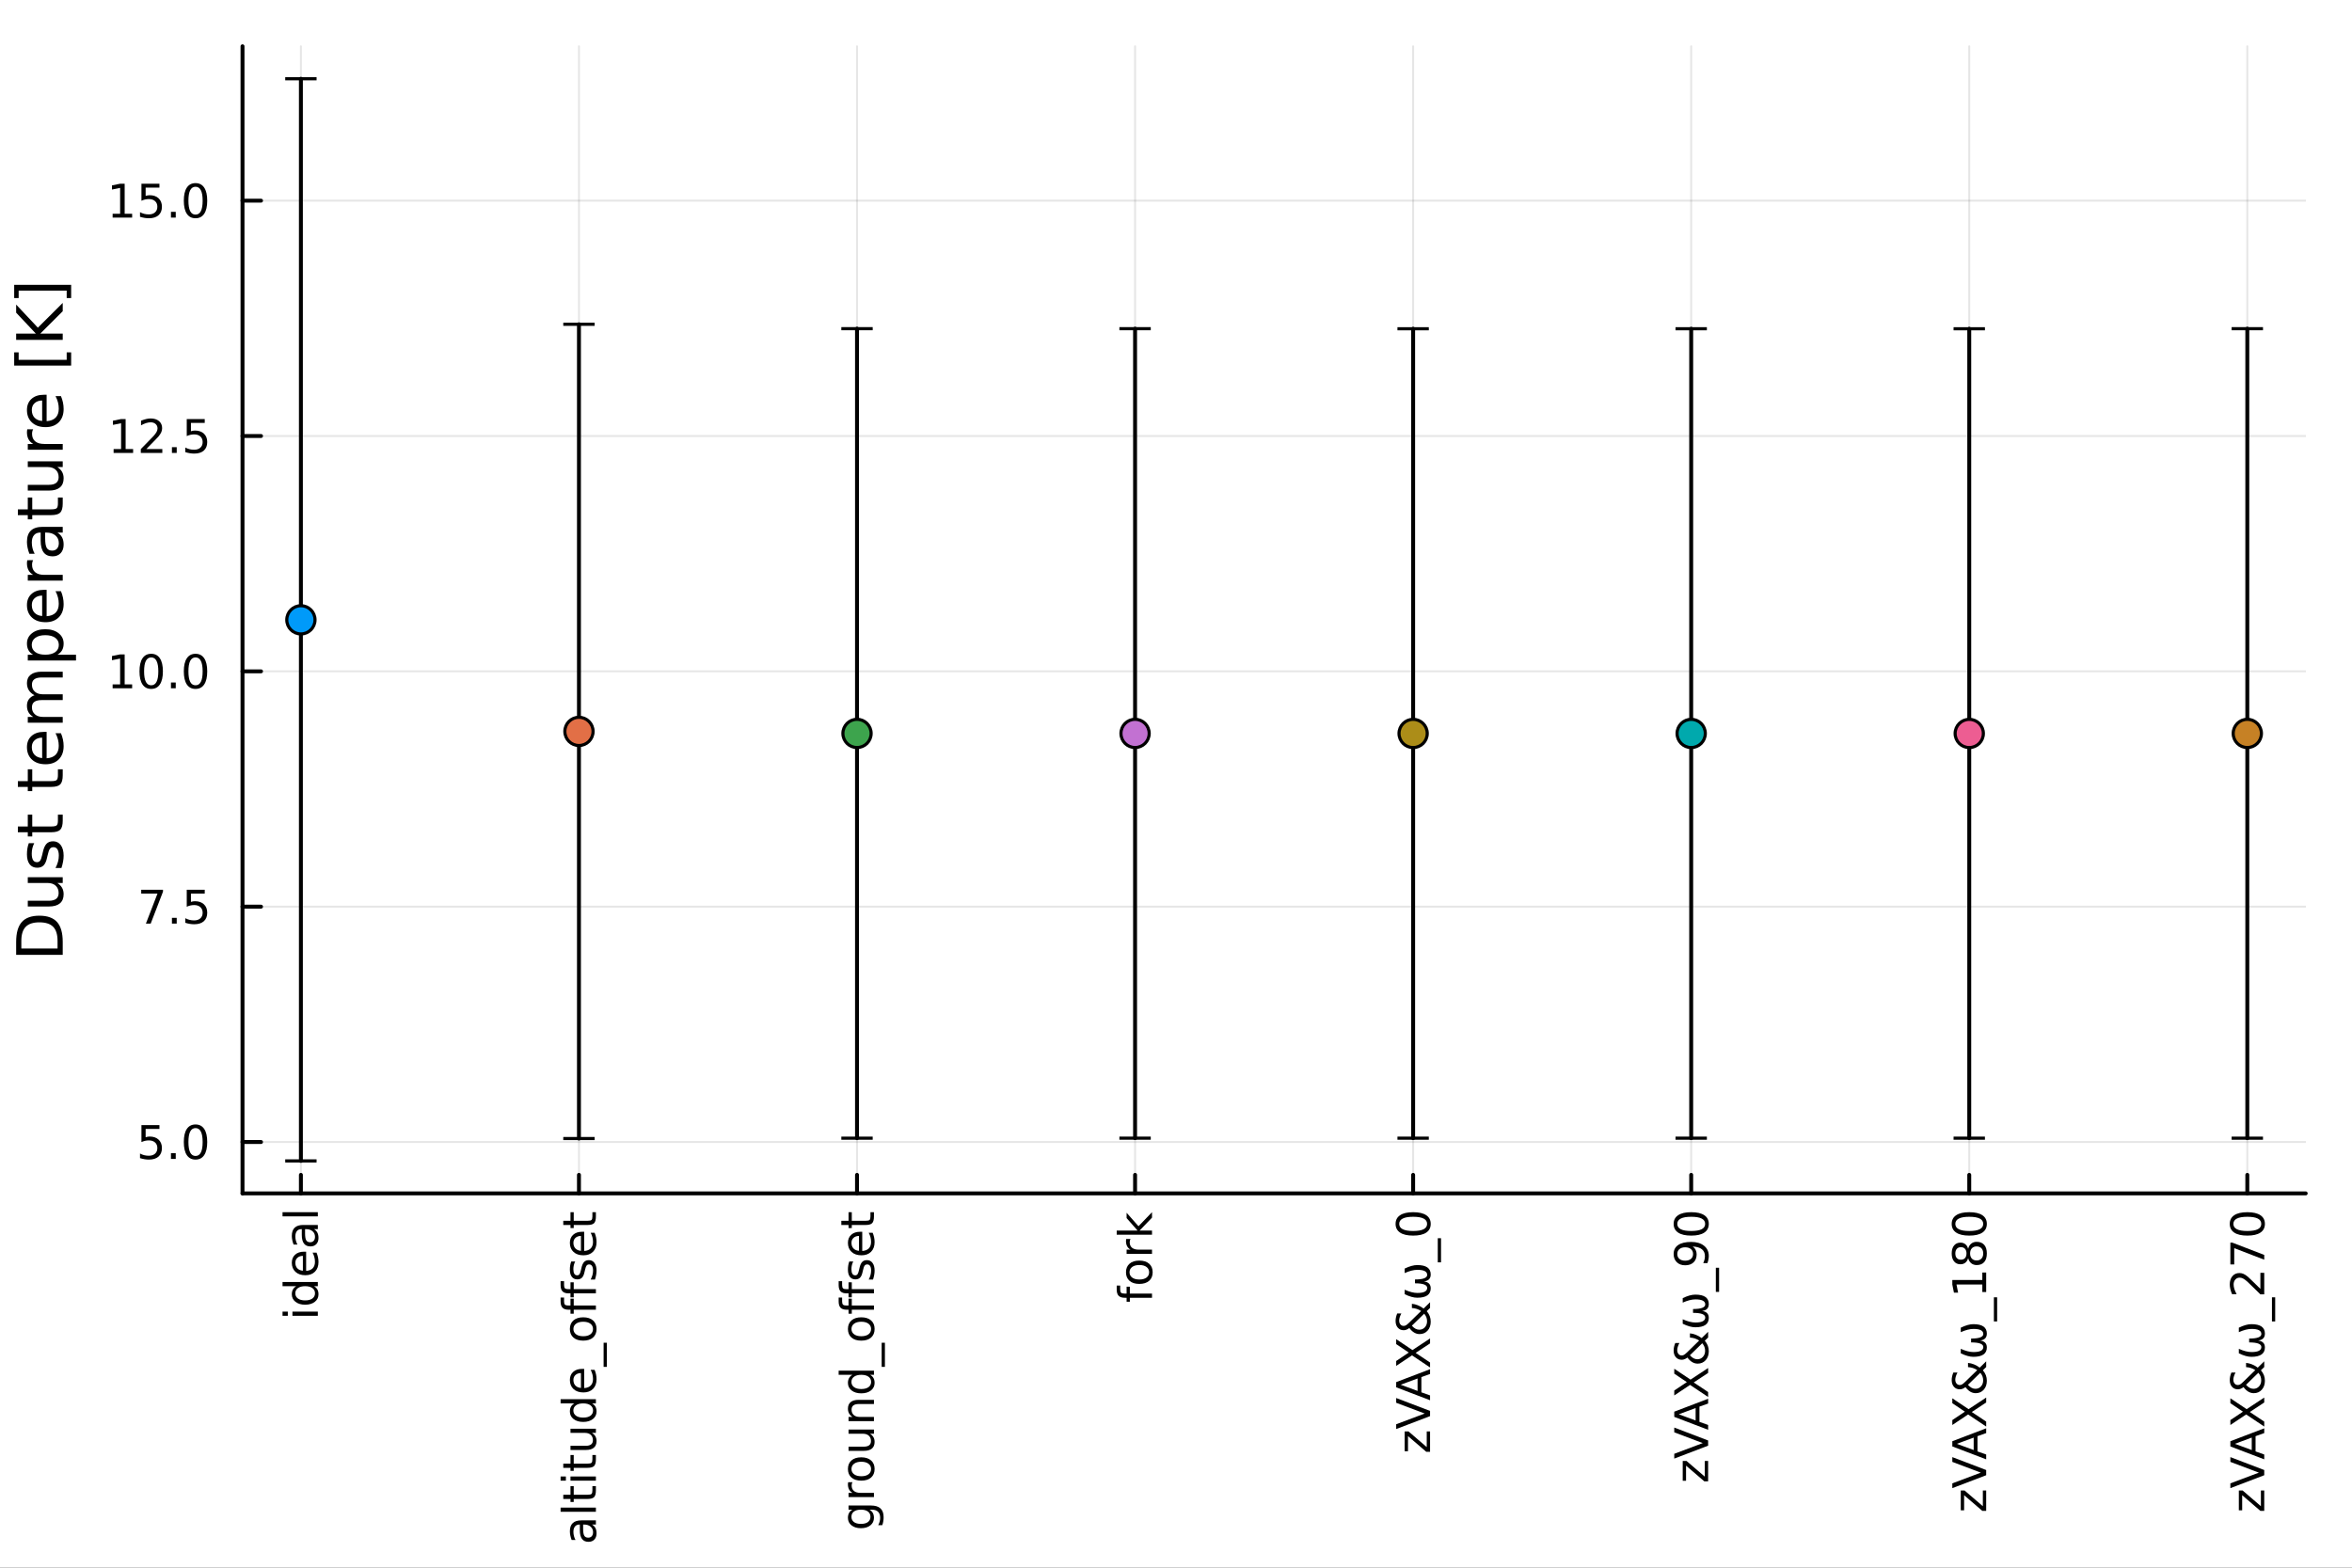 <?xml version="1.0" encoding="utf-8"?>
<svg xmlns="http://www.w3.org/2000/svg" xmlns:xlink="http://www.w3.org/1999/xlink" width="600" height="400" viewBox="0 0 2400 1600">
<rect x="0" y="0" width="2400" height="1600" fill="#333333" stroke="none"/>
<defs>
  <clipPath id="clip710">
    <rect x="0" y="0" width="2400" height="1600"/>
  </clipPath>
</defs>
<path clip-path="url(#clip710)" d="
M0 1600 L2400 1600 L2400 0 L0 0  Z
  " fill="#ffffff" fill-rule="evenodd" fill-opacity="1"/>
<defs>
  <clipPath id="clip711">
    <rect x="480" y="0" width="1681" height="1600"/>
  </clipPath>
</defs>
<path clip-path="url(#clip710)" d="
M247.459 1217.98 L2352.76 1217.98 L2352.76 47.244 L247.459 47.244  Z
  " fill="#ffffff" fill-rule="evenodd" fill-opacity="1"/>
<defs>
  <clipPath id="clip712">
    <rect x="247" y="47" width="2106" height="1172"/>
  </clipPath>
</defs>
<polyline clip-path="url(#clip712)" style="stroke:#000000; stroke-linecap:round; stroke-linejoin:round; stroke-width:2; stroke-opacity:0.1; fill:none" points="
  307.043,1217.98 307.043,47.244 
  "/>
<polyline clip-path="url(#clip712)" style="stroke:#000000; stroke-linecap:round; stroke-linejoin:round; stroke-width:2; stroke-opacity:0.1; fill:none" points="
  590.775,1217.98 590.775,47.244 
  "/>
<polyline clip-path="url(#clip712)" style="stroke:#000000; stroke-linecap:round; stroke-linejoin:round; stroke-width:2; stroke-opacity:0.1; fill:none" points="
  874.508,1217.98 874.508,47.244 
  "/>
<polyline clip-path="url(#clip712)" style="stroke:#000000; stroke-linecap:round; stroke-linejoin:round; stroke-width:2; stroke-opacity:0.1; fill:none" points="
  1158.24,1217.98 1158.24,47.244 
  "/>
<polyline clip-path="url(#clip712)" style="stroke:#000000; stroke-linecap:round; stroke-linejoin:round; stroke-width:2; stroke-opacity:0.1; fill:none" points="
  1441.97,1217.98 1441.97,47.244 
  "/>
<polyline clip-path="url(#clip712)" style="stroke:#000000; stroke-linecap:round; stroke-linejoin:round; stroke-width:2; stroke-opacity:0.1; fill:none" points="
  1725.71,1217.98 1725.71,47.244 
  "/>
<polyline clip-path="url(#clip712)" style="stroke:#000000; stroke-linecap:round; stroke-linejoin:round; stroke-width:2; stroke-opacity:0.1; fill:none" points="
  2009.44,1217.98 2009.44,47.244 
  "/>
<polyline clip-path="url(#clip712)" style="stroke:#000000; stroke-linecap:round; stroke-linejoin:round; stroke-width:2; stroke-opacity:0.1; fill:none" points="
  2293.17,1217.98 2293.17,47.244 
  "/>
<polyline clip-path="url(#clip710)" style="stroke:#000000; stroke-linecap:round; stroke-linejoin:round; stroke-width:4; stroke-opacity:1; fill:none" points="
  247.459,1217.98 2352.76,1217.98 
  "/>
<polyline clip-path="url(#clip710)" style="stroke:#000000; stroke-linecap:round; stroke-linejoin:round; stroke-width:4; stroke-opacity:1; fill:none" points="
  307.043,1217.98 307.043,1199.08 
  "/>
<polyline clip-path="url(#clip710)" style="stroke:#000000; stroke-linecap:round; stroke-linejoin:round; stroke-width:4; stroke-opacity:1; fill:none" points="
  590.775,1217.98 590.775,1199.08 
  "/>
<polyline clip-path="url(#clip710)" style="stroke:#000000; stroke-linecap:round; stroke-linejoin:round; stroke-width:4; stroke-opacity:1; fill:none" points="
  874.508,1217.98 874.508,1199.08 
  "/>
<polyline clip-path="url(#clip710)" style="stroke:#000000; stroke-linecap:round; stroke-linejoin:round; stroke-width:4; stroke-opacity:1; fill:none" points="
  1158.24,1217.98 1158.24,1199.08 
  "/>
<polyline clip-path="url(#clip710)" style="stroke:#000000; stroke-linecap:round; stroke-linejoin:round; stroke-width:4; stroke-opacity:1; fill:none" points="
  1441.97,1217.98 1441.97,1199.08 
  "/>
<polyline clip-path="url(#clip710)" style="stroke:#000000; stroke-linecap:round; stroke-linejoin:round; stroke-width:4; stroke-opacity:1; fill:none" points="
  1725.71,1217.98 1725.71,1199.08 
  "/>
<polyline clip-path="url(#clip710)" style="stroke:#000000; stroke-linecap:round; stroke-linejoin:round; stroke-width:4; stroke-opacity:1; fill:none" points="
  2009.44,1217.98 2009.44,1199.08 
  "/>
<polyline clip-path="url(#clip710)" style="stroke:#000000; stroke-linecap:round; stroke-linejoin:round; stroke-width:4; stroke-opacity:1; fill:none" points="
  2293.17,1217.98 2293.17,1199.08 
  "/>
<path clip-path="url(#clip710)" d="M298.397 1342.92 L298.397 1338.66 L324.323 1338.66 L324.323 1342.92 L298.397 1342.92 M288.304 1342.92 L288.304 1338.66 L293.698 1338.66 L293.698 1342.92 L288.304 1342.92 Z" fill="#000000" fill-rule="evenodd" fill-opacity="1" /><path clip-path="url(#clip710)" d="M302.332 1312.69 L288.304 1312.69 L288.304 1308.43 L324.323 1308.43 L324.323 1312.69 L320.434 1312.69 Q322.749 1314.03 323.883 1316.09 Q324.994 1318.13 324.994 1321 Q324.994 1325.7 321.244 1328.66 Q317.494 1331.6 311.383 1331.6 Q305.272 1331.6 301.522 1328.66 Q297.772 1325.7 297.772 1321 Q297.772 1318.13 298.906 1316.09 Q300.017 1314.03 302.332 1312.69 M311.383 1327.2 Q316.082 1327.2 318.767 1325.28 Q321.429 1323.34 321.429 1319.96 Q321.429 1316.58 318.767 1314.63 Q316.082 1312.69 311.383 1312.69 Q306.684 1312.69 304.022 1314.63 Q301.337 1316.58 301.337 1319.96 Q301.337 1323.34 304.022 1325.28 Q306.684 1327.2 311.383 1327.2 Z" fill="#000000" fill-rule="evenodd" fill-opacity="1" /><path clip-path="url(#clip710)" d="M310.295 1277.48 L312.378 1277.48 L312.378 1297.06 Q316.776 1296.78 319.091 1294.42 Q321.383 1292.04 321.383 1287.8 Q321.383 1285.35 320.781 1283.06 Q320.179 1280.74 318.975 1278.47 L323.003 1278.47 Q323.975 1280.77 324.485 1283.17 Q324.994 1285.58 324.994 1288.06 Q324.994 1294.26 321.383 1297.9 Q317.772 1301.51 311.614 1301.51 Q305.249 1301.51 301.522 1298.08 Q297.772 1294.63 297.772 1288.8 Q297.772 1283.57 301.151 1280.54 Q304.508 1277.48 310.295 1277.48 M309.045 1281.74 Q305.55 1281.79 303.466 1283.71 Q301.383 1285.6 301.383 1288.75 Q301.383 1292.32 303.397 1294.47 Q305.411 1296.6 309.068 1296.92 L309.045 1281.74 Z" fill="#000000" fill-rule="evenodd" fill-opacity="1" /><path clip-path="url(#clip710)" d="M311.29 1258.71 Q311.29 1263.87 312.471 1265.86 Q313.651 1267.85 316.499 1267.85 Q318.767 1267.85 320.11 1266.37 Q321.429 1264.86 321.429 1262.29 Q321.429 1258.75 318.929 1256.62 Q316.406 1254.47 312.239 1254.47 L311.29 1254.47 L311.29 1258.71 M309.531 1250.21 L324.323 1250.21 L324.323 1254.47 L320.387 1254.47 Q322.749 1255.93 323.883 1258.1 Q324.994 1260.28 324.994 1263.43 Q324.994 1267.41 322.772 1269.77 Q320.526 1272.11 316.776 1272.11 Q312.401 1272.11 310.179 1269.19 Q307.957 1266.25 307.957 1260.44 L307.957 1254.47 L307.54 1254.47 Q304.6 1254.47 303.003 1256.41 Q301.383 1258.34 301.383 1261.83 Q301.383 1264.05 301.915 1266.16 Q302.448 1268.27 303.513 1270.21 L299.577 1270.21 Q298.675 1267.87 298.235 1265.67 Q297.772 1263.47 297.772 1261.39 Q297.772 1255.77 300.688 1252.99 Q303.605 1250.21 309.531 1250.21 Z" fill="#000000" fill-rule="evenodd" fill-opacity="1" /><path clip-path="url(#clip710)" d="M288.304 1241.44 L288.304 1237.18 L324.323 1237.18 L324.323 1241.44 L288.304 1241.44 Z" fill="#000000" fill-rule="evenodd" fill-opacity="1" /><path clip-path="url(#clip710)" d="M595.023 1560.21 Q595.023 1565.37 596.204 1567.36 Q597.384 1569.35 600.231 1569.35 Q602.5 1569.35 603.842 1567.87 Q605.162 1566.37 605.162 1563.8 Q605.162 1560.26 602.662 1558.13 Q600.139 1555.97 595.972 1555.97 L595.023 1555.97 L595.023 1560.21 M593.264 1551.71 L608.055 1551.71 L608.055 1555.97 L604.12 1555.97 Q606.481 1557.43 607.616 1559.61 Q608.727 1561.78 608.727 1564.93 Q608.727 1568.91 606.504 1571.27 Q604.259 1573.61 600.509 1573.61 Q596.134 1573.61 593.912 1570.7 Q591.69 1567.76 591.69 1561.95 L591.69 1555.97 L591.273 1555.97 Q588.333 1555.97 586.736 1557.92 Q585.116 1559.84 585.116 1563.33 Q585.116 1565.56 585.648 1567.66 Q586.18 1569.77 587.245 1571.71 L583.31 1571.71 Q582.407 1569.38 581.968 1567.18 Q581.505 1564.98 581.505 1562.89 Q581.505 1557.27 584.421 1554.49 Q587.338 1551.71 593.264 1551.71 Z" fill="#000000" fill-rule="evenodd" fill-opacity="1" /><path clip-path="url(#clip710)" d="M572.037 1542.94 L572.037 1538.68 L608.055 1538.68 L608.055 1542.94 L572.037 1542.94 Z" fill="#000000" fill-rule="evenodd" fill-opacity="1" /><path clip-path="url(#clip710)" d="M574.769 1525.56 L582.13 1525.56 L582.13 1516.78 L585.44 1516.78 L585.44 1525.56 L599.514 1525.56 Q602.685 1525.56 603.588 1524.7 Q604.491 1523.82 604.491 1521.16 L604.491 1516.78 L608.055 1516.78 L608.055 1521.16 Q608.055 1526.09 606.227 1527.96 Q604.375 1529.84 599.514 1529.84 L585.44 1529.84 L585.44 1532.96 L582.13 1532.96 L582.13 1529.84 L574.769 1529.84 L574.769 1525.56 Z" fill="#000000" fill-rule="evenodd" fill-opacity="1" /><path clip-path="url(#clip710)" d="M582.13 1511.18 L582.13 1506.92 L608.055 1506.92 L608.055 1511.18 L582.13 1511.18 M572.037 1511.18 L572.037 1506.92 L577.431 1506.92 L577.431 1511.18 L572.037 1511.18 Z" fill="#000000" fill-rule="evenodd" fill-opacity="1" /><path clip-path="url(#clip710)" d="M574.769 1493.8 L582.13 1493.8 L582.13 1485.02 L585.44 1485.02 L585.44 1493.8 L599.514 1493.8 Q602.685 1493.8 603.588 1492.94 Q604.491 1492.06 604.491 1489.4 L604.491 1485.02 L608.055 1485.02 L608.055 1489.4 Q608.055 1494.33 606.227 1496.21 Q604.375 1498.08 599.514 1498.08 L585.44 1498.08 L585.44 1501.21 L582.13 1501.21 L582.13 1498.08 L574.769 1498.08 L574.769 1493.8 Z" fill="#000000" fill-rule="evenodd" fill-opacity="1" /><path clip-path="url(#clip710)" d="M597.824 1479.86 L582.13 1479.86 L582.13 1475.6 L597.662 1475.6 Q601.342 1475.6 603.194 1474.17 Q605.023 1472.73 605.023 1469.86 Q605.023 1466.41 602.824 1464.42 Q600.625 1462.41 596.829 1462.41 L582.13 1462.41 L582.13 1458.15 L608.055 1458.15 L608.055 1462.41 L604.074 1462.41 Q606.435 1463.96 607.592 1466.02 Q608.727 1468.06 608.727 1470.77 Q608.727 1475.23 605.949 1477.55 Q603.171 1479.86 597.824 1479.86 M581.505 1469.15 L581.505 1469.15 Z" fill="#000000" fill-rule="evenodd" fill-opacity="1" /><path clip-path="url(#clip710)" d="M586.065 1432.32 L572.037 1432.32 L572.037 1428.06 L608.055 1428.06 L608.055 1432.32 L604.167 1432.32 Q606.481 1433.66 607.616 1435.72 Q608.727 1437.76 608.727 1440.63 Q608.727 1445.33 604.977 1448.29 Q601.227 1451.23 595.116 1451.23 Q589.005 1451.23 585.255 1448.29 Q581.505 1445.33 581.505 1440.63 Q581.505 1437.76 582.639 1435.72 Q583.75 1433.66 586.065 1432.32 M595.116 1446.83 Q599.815 1446.83 602.5 1444.91 Q605.162 1442.96 605.162 1439.59 Q605.162 1436.21 602.5 1434.26 Q599.815 1432.32 595.116 1432.32 Q590.417 1432.32 587.755 1434.26 Q585.069 1436.21 585.069 1439.59 Q585.069 1442.96 587.755 1444.91 Q590.417 1446.83 595.116 1446.83 Z" fill="#000000" fill-rule="evenodd" fill-opacity="1" /><path clip-path="url(#clip710)" d="M594.028 1397.11 L596.111 1397.11 L596.111 1416.69 Q600.509 1416.41 602.824 1414.05 Q605.116 1411.67 605.116 1407.43 Q605.116 1404.98 604.514 1402.69 Q603.912 1400.37 602.708 1398.1 L606.736 1398.1 Q607.708 1400.4 608.217 1402.8 Q608.727 1405.21 608.727 1407.69 Q608.727 1413.89 605.116 1417.53 Q601.504 1421.14 595.347 1421.14 Q588.981 1421.14 585.255 1417.71 Q581.505 1414.26 581.505 1408.43 Q581.505 1403.2 584.884 1400.16 Q588.241 1397.11 594.028 1397.11 M592.778 1401.37 Q589.282 1401.41 587.199 1403.34 Q585.116 1405.23 585.116 1408.38 Q585.116 1411.95 587.13 1414.1 Q589.143 1416.23 592.801 1416.55 L592.778 1401.37 Z" fill="#000000" fill-rule="evenodd" fill-opacity="1" /><path clip-path="url(#clip710)" d="M615.926 1370.42 L619.236 1370.42 L619.236 1395.05 L615.926 1395.05 L615.926 1370.42 Z" fill="#000000" fill-rule="evenodd" fill-opacity="1" /><path clip-path="url(#clip710)" d="M585.116 1356.37 Q585.116 1359.79 587.801 1361.78 Q590.463 1363.78 595.116 1363.78 Q599.768 1363.78 602.454 1361.81 Q605.116 1359.82 605.116 1356.37 Q605.116 1352.97 602.43 1350.97 Q599.745 1348.98 595.116 1348.98 Q590.509 1348.98 587.824 1350.97 Q585.116 1352.97 585.116 1356.37 M581.505 1356.37 Q581.505 1350.81 585.116 1347.64 Q588.727 1344.47 595.116 1344.47 Q601.481 1344.47 605.116 1347.64 Q608.727 1350.81 608.727 1356.37 Q608.727 1361.95 605.116 1365.12 Q601.481 1368.27 595.116 1368.27 Q588.727 1368.27 585.116 1365.12 Q581.505 1361.95 581.505 1356.37 Z" fill="#000000" fill-rule="evenodd" fill-opacity="1" /><path clip-path="url(#clip710)" d="M572.037 1324.28 L575.579 1324.28 L575.579 1328.36 Q575.579 1330.65 576.505 1331.55 Q577.431 1332.43 579.838 1332.43 L582.13 1332.43 L582.13 1325.42 L585.44 1325.42 L585.44 1332.43 L608.055 1332.43 L608.055 1336.72 L585.44 1336.72 L585.44 1340.79 L582.13 1340.79 L582.13 1336.72 L580.324 1336.72 Q575.995 1336.72 574.028 1334.7 Q572.037 1332.69 572.037 1328.31 L572.037 1324.28 Z" fill="#000000" fill-rule="evenodd" fill-opacity="1" /><path clip-path="url(#clip710)" d="M572.037 1307.6 L575.579 1307.6 L575.579 1311.67 Q575.579 1313.96 576.505 1314.86 Q577.431 1315.74 579.838 1315.74 L582.13 1315.74 L582.13 1308.73 L585.44 1308.73 L585.44 1315.74 L608.055 1315.74 L608.055 1320.03 L585.44 1320.03 L585.44 1324.1 L582.13 1324.1 L582.13 1320.03 L580.324 1320.03 Q575.995 1320.03 574.028 1318.01 Q572.037 1316 572.037 1311.62 L572.037 1307.6 Z" fill="#000000" fill-rule="evenodd" fill-opacity="1" /><path clip-path="url(#clip710)" d="M582.893 1287.5 L586.921 1287.5 Q585.995 1289.31 585.532 1291.25 Q585.069 1293.2 585.069 1295.28 Q585.069 1298.45 586.042 1300.05 Q587.014 1301.62 588.958 1301.62 Q590.44 1301.62 591.296 1300.49 Q592.13 1299.35 592.893 1295.93 L593.217 1294.47 Q594.19 1289.93 595.972 1288.04 Q597.731 1286.11 600.903 1286.11 Q604.514 1286.11 606.62 1288.98 Q608.727 1291.83 608.727 1296.83 Q608.727 1298.91 608.31 1301.18 Q607.916 1303.43 607.106 1305.93 L602.708 1305.93 Q603.935 1303.57 604.56 1301.28 Q605.162 1298.98 605.162 1296.74 Q605.162 1293.73 604.143 1292.11 Q603.102 1290.49 601.227 1290.49 Q599.491 1290.49 598.565 1291.67 Q597.639 1292.83 596.782 1296.78 L596.435 1298.27 Q595.602 1302.22 593.889 1303.98 Q592.153 1305.74 589.143 1305.74 Q585.486 1305.74 583.495 1303.15 Q581.505 1300.56 581.505 1295.79 Q581.505 1293.43 581.852 1291.35 Q582.199 1289.26 582.893 1287.5 Z" fill="#000000" fill-rule="evenodd" fill-opacity="1" /><path clip-path="url(#clip710)" d="M594.028 1257.16 L596.111 1257.16 L596.111 1276.74 Q600.509 1276.46 602.824 1274.1 Q605.116 1271.72 605.116 1267.48 Q605.116 1265.03 604.514 1262.73 Q603.912 1260.42 602.708 1258.15 L606.736 1258.15 Q607.708 1260.44 608.217 1262.85 Q608.727 1265.26 608.727 1267.73 Q608.727 1273.94 605.116 1277.57 Q601.504 1281.18 595.347 1281.18 Q588.981 1281.18 585.255 1277.76 Q581.505 1274.31 581.505 1268.47 Q581.505 1263.24 584.884 1260.21 Q588.241 1257.16 594.028 1257.16 M592.778 1261.41 Q589.282 1261.46 587.199 1263.38 Q585.116 1265.28 585.116 1268.43 Q585.116 1271.99 587.13 1274.15 Q589.143 1276.28 592.801 1276.6 L592.778 1261.41 Z" fill="#000000" fill-rule="evenodd" fill-opacity="1" /><path clip-path="url(#clip710)" d="M574.769 1245.95 L582.13 1245.95 L582.13 1237.18 L585.44 1237.18 L585.44 1245.95 L599.514 1245.95 Q602.685 1245.95 603.588 1245.1 Q604.491 1244.22 604.491 1241.55 L604.491 1237.18 L608.055 1237.18 L608.055 1241.55 Q608.055 1246.48 606.227 1248.36 Q604.375 1250.23 599.514 1250.23 L585.44 1250.23 L585.44 1253.36 L582.13 1253.36 L582.13 1250.23 L574.769 1250.23 L574.769 1245.95 Z" fill="#000000" fill-rule="evenodd" fill-opacity="1" /><path clip-path="url(#clip710)" d="M878.524 1540.79 Q873.895 1540.79 871.348 1542.71 Q868.802 1544.61 868.802 1548.06 Q868.802 1551.48 871.348 1553.4 Q873.895 1555.3 878.524 1555.3 Q883.131 1555.3 885.677 1553.4 Q888.223 1551.48 888.223 1548.06 Q888.223 1544.61 885.677 1542.71 Q883.131 1540.79 878.524 1540.79 M888.571 1536.53 Q895.191 1536.53 898.408 1539.47 Q901.649 1542.41 901.649 1548.47 Q901.649 1550.72 901.302 1552.71 Q900.978 1554.7 900.283 1556.58 L896.14 1556.58 Q897.158 1554.7 897.645 1552.87 Q898.131 1551.04 898.131 1549.14 Q898.131 1544.95 895.932 1542.87 Q893.756 1540.79 889.334 1540.79 L887.228 1540.79 Q889.52 1542.11 890.654 1544.17 Q891.788 1546.23 891.788 1549.1 Q891.788 1553.87 888.154 1556.78 Q884.52 1559.7 878.524 1559.7 Q872.506 1559.7 868.872 1556.78 Q865.237 1553.87 865.237 1549.1 Q865.237 1546.23 866.372 1544.17 Q867.506 1542.11 869.798 1540.79 L865.862 1540.79 L865.862 1536.53 L888.571 1536.53 Z" fill="#000000" fill-rule="evenodd" fill-opacity="1" /><path clip-path="url(#clip710)" d="M869.844 1512.73 Q869.427 1513.45 869.242 1514.31 Q869.034 1515.14 869.034 1516.16 Q869.034 1519.77 871.395 1521.71 Q873.733 1523.64 878.131 1523.64 L891.788 1523.64 L891.788 1527.92 L865.862 1527.92 L865.862 1523.64 L869.89 1523.64 Q867.529 1522.29 866.395 1520.14 Q865.237 1517.99 865.237 1514.91 Q865.237 1514.47 865.307 1513.94 Q865.353 1513.4 865.469 1512.76 L869.844 1512.73 Z" fill="#000000" fill-rule="evenodd" fill-opacity="1" /><path clip-path="url(#clip710)" d="M868.848 1499.26 Q868.848 1502.69 871.534 1504.68 Q874.196 1506.67 878.848 1506.67 Q883.501 1506.67 886.186 1504.7 Q888.848 1502.71 888.848 1499.26 Q888.848 1495.86 886.163 1493.87 Q883.478 1491.88 878.848 1491.88 Q874.242 1491.88 871.557 1493.87 Q868.848 1495.86 868.848 1499.26 M865.237 1499.26 Q865.237 1493.71 868.848 1490.53 Q872.46 1487.36 878.848 1487.36 Q885.214 1487.36 888.848 1490.53 Q892.459 1493.71 892.459 1499.26 Q892.459 1504.84 888.848 1508.01 Q885.214 1511.16 878.848 1511.16 Q872.46 1511.16 868.848 1508.01 Q865.237 1504.84 865.237 1499.26 Z" fill="#000000" fill-rule="evenodd" fill-opacity="1" /><path clip-path="url(#clip710)" d="M881.557 1480.74 L865.862 1480.74 L865.862 1476.48 L881.395 1476.48 Q885.075 1476.48 886.927 1475.05 Q888.756 1473.61 888.756 1470.74 Q888.756 1467.29 886.557 1465.3 Q884.358 1463.29 880.561 1463.29 L865.862 1463.29 L865.862 1459.03 L891.788 1459.03 L891.788 1463.29 L887.807 1463.29 Q890.168 1464.84 891.325 1466.9 Q892.459 1468.94 892.459 1471.65 Q892.459 1476.11 889.682 1478.43 Q886.904 1480.74 881.557 1480.74 M865.237 1470.02 L865.237 1470.02 Z" fill="#000000" fill-rule="evenodd" fill-opacity="1" /><path clip-path="url(#clip710)" d="M876.14 1428.71 L891.788 1428.71 L891.788 1432.96 L876.279 1432.96 Q872.598 1432.96 870.77 1434.4 Q868.941 1435.84 868.941 1438.71 Q868.941 1442.15 871.14 1444.15 Q873.339 1446.14 877.135 1446.14 L891.788 1446.14 L891.788 1450.42 L865.862 1450.42 L865.862 1446.14 L869.89 1446.14 Q867.552 1444.61 866.395 1442.55 Q865.237 1440.46 865.237 1437.76 Q865.237 1433.29 868.015 1431 Q870.77 1428.71 876.14 1428.71 Z" fill="#000000" fill-rule="evenodd" fill-opacity="1" /><path clip-path="url(#clip710)" d="M869.798 1403.15 L855.77 1403.15 L855.77 1398.89 L891.788 1398.89 L891.788 1403.15 L887.899 1403.15 Q890.214 1404.49 891.348 1406.55 Q892.459 1408.59 892.459 1411.46 Q892.459 1416.16 888.709 1419.12 Q884.959 1422.06 878.848 1422.06 Q872.737 1422.06 868.987 1419.12 Q865.237 1416.16 865.237 1411.46 Q865.237 1408.59 866.372 1406.55 Q867.483 1404.49 869.798 1403.15 M878.848 1417.66 Q883.547 1417.66 886.233 1415.74 Q888.895 1413.8 888.895 1410.42 Q888.895 1407.04 886.233 1405.09 Q883.547 1403.15 878.848 1403.15 Q874.149 1403.15 871.487 1405.09 Q868.802 1407.04 868.802 1410.42 Q868.802 1413.8 871.487 1415.74 Q874.149 1417.66 878.848 1417.66 Z" fill="#000000" fill-rule="evenodd" fill-opacity="1" /><path clip-path="url(#clip710)" d="M899.658 1370.42 L902.969 1370.42 L902.969 1395.05 L899.658 1395.05 L899.658 1370.42 Z" fill="#000000" fill-rule="evenodd" fill-opacity="1" /><path clip-path="url(#clip710)" d="M868.848 1356.37 Q868.848 1359.79 871.534 1361.78 Q874.196 1363.78 878.848 1363.78 Q883.501 1363.78 886.186 1361.81 Q888.848 1359.82 888.848 1356.37 Q888.848 1352.97 886.163 1350.97 Q883.478 1348.98 878.848 1348.98 Q874.242 1348.98 871.557 1350.97 Q868.848 1352.97 868.848 1356.37 M865.237 1356.37 Q865.237 1350.81 868.848 1347.64 Q872.46 1344.47 878.848 1344.47 Q885.214 1344.47 888.848 1347.64 Q892.459 1350.81 892.459 1356.37 Q892.459 1361.95 888.848 1365.12 Q885.214 1368.27 878.848 1368.27 Q872.46 1368.27 868.848 1365.12 Q865.237 1361.95 865.237 1356.37 Z" fill="#000000" fill-rule="evenodd" fill-opacity="1" /><path clip-path="url(#clip710)" d="M855.77 1324.28 L859.311 1324.28 L859.311 1328.36 Q859.311 1330.65 860.237 1331.55 Q861.163 1332.43 863.571 1332.43 L865.862 1332.43 L865.862 1325.42 L869.173 1325.42 L869.173 1332.43 L891.788 1332.43 L891.788 1336.72 L869.173 1336.72 L869.173 1340.79 L865.862 1340.79 L865.862 1336.72 L864.057 1336.72 Q859.728 1336.72 857.761 1334.7 Q855.77 1332.69 855.77 1328.31 L855.77 1324.28 Z" fill="#000000" fill-rule="evenodd" fill-opacity="1" /><path clip-path="url(#clip710)" d="M855.77 1307.6 L859.311 1307.6 L859.311 1311.67 Q859.311 1313.96 860.237 1314.86 Q861.163 1315.74 863.571 1315.74 L865.862 1315.74 L865.862 1308.73 L869.173 1308.73 L869.173 1315.74 L891.788 1315.74 L891.788 1320.03 L869.173 1320.03 L869.173 1324.1 L865.862 1324.1 L865.862 1320.03 L864.057 1320.03 Q859.728 1320.03 857.761 1318.01 Q855.77 1316 855.77 1311.62 L855.77 1307.6 Z" fill="#000000" fill-rule="evenodd" fill-opacity="1" /><path clip-path="url(#clip710)" d="M866.626 1287.5 L870.654 1287.5 Q869.728 1289.31 869.265 1291.25 Q868.802 1293.2 868.802 1295.28 Q868.802 1298.45 869.774 1300.05 Q870.747 1301.62 872.691 1301.62 Q874.172 1301.62 875.029 1300.49 Q875.862 1299.35 876.626 1295.93 L876.95 1294.47 Q877.922 1289.93 879.705 1288.04 Q881.464 1286.11 884.635 1286.11 Q888.246 1286.11 890.353 1288.98 Q892.459 1291.83 892.459 1296.83 Q892.459 1298.91 892.043 1301.18 Q891.649 1303.43 890.839 1305.93 L886.441 1305.93 Q887.668 1303.57 888.293 1301.28 Q888.895 1298.98 888.895 1296.74 Q888.895 1293.73 887.876 1292.11 Q886.834 1290.49 884.959 1290.49 Q883.223 1290.49 882.297 1291.67 Q881.372 1292.83 880.515 1296.78 L880.168 1298.27 Q879.335 1302.22 877.622 1303.98 Q875.885 1305.74 872.876 1305.74 Q869.219 1305.74 867.228 1303.15 Q865.237 1300.56 865.237 1295.79 Q865.237 1293.43 865.585 1291.35 Q865.932 1289.26 866.626 1287.5 Z" fill="#000000" fill-rule="evenodd" fill-opacity="1" /><path clip-path="url(#clip710)" d="M877.76 1257.16 L879.844 1257.16 L879.844 1276.74 Q884.242 1276.46 886.557 1274.1 Q888.848 1271.72 888.848 1267.48 Q888.848 1265.03 888.246 1262.73 Q887.645 1260.42 886.441 1258.15 L890.469 1258.15 Q891.441 1260.44 891.95 1262.85 Q892.459 1265.26 892.459 1267.73 Q892.459 1273.94 888.848 1277.57 Q885.237 1281.18 879.08 1281.18 Q872.714 1281.18 868.987 1277.76 Q865.237 1274.31 865.237 1268.47 Q865.237 1263.24 868.617 1260.21 Q871.973 1257.16 877.76 1257.16 M876.51 1261.41 Q873.015 1261.46 870.932 1263.38 Q868.848 1265.28 868.848 1268.43 Q868.848 1271.99 870.862 1274.15 Q872.876 1276.28 876.534 1276.6 L876.51 1261.41 Z" fill="#000000" fill-rule="evenodd" fill-opacity="1" /><path clip-path="url(#clip710)" d="M858.501 1245.95 L865.862 1245.95 L865.862 1237.18 L869.173 1237.18 L869.173 1245.95 L883.247 1245.95 Q886.418 1245.95 887.321 1245.1 Q888.223 1244.22 888.223 1241.55 L888.223 1237.18 L891.788 1237.18 L891.788 1241.55 Q891.788 1246.48 889.959 1248.36 Q888.108 1250.23 883.247 1250.23 L869.173 1250.23 L869.173 1253.36 L865.862 1253.36 L865.862 1250.23 L858.501 1250.23 L858.501 1245.95 Z" fill="#000000" fill-rule="evenodd" fill-opacity="1" /><path clip-path="url(#clip710)" d="M1139.5 1312.09 L1143.04 1312.09 L1143.04 1316.16 Q1143.04 1318.45 1143.97 1319.35 Q1144.9 1320.23 1147.3 1320.23 L1149.6 1320.23 L1149.6 1313.22 L1152.91 1313.22 L1152.91 1320.23 L1175.52 1320.23 L1175.52 1324.52 L1152.91 1324.52 L1152.91 1328.59 L1149.6 1328.59 L1149.6 1324.52 L1147.79 1324.52 Q1143.46 1324.52 1141.49 1322.5 Q1139.5 1320.49 1139.5 1316.11 L1139.5 1312.09 Z" fill="#000000" fill-rule="evenodd" fill-opacity="1" /><path clip-path="url(#clip710)" d="M1152.58 1298.47 Q1152.58 1301.9 1155.27 1303.89 Q1157.93 1305.88 1162.58 1305.88 Q1167.23 1305.88 1169.92 1303.91 Q1172.58 1301.92 1172.58 1298.47 Q1172.58 1295.07 1169.9 1293.08 Q1167.21 1291.09 1162.58 1291.09 Q1157.97 1291.09 1155.29 1293.08 Q1152.58 1295.07 1152.58 1298.47 M1148.97 1298.47 Q1148.97 1292.92 1152.58 1289.75 Q1156.19 1286.58 1162.58 1286.58 Q1168.95 1286.58 1172.58 1289.75 Q1176.19 1292.92 1176.19 1298.47 Q1176.19 1304.05 1172.58 1307.22 Q1168.95 1310.37 1162.58 1310.37 Q1156.19 1310.37 1152.58 1307.22 Q1148.97 1304.05 1148.97 1298.47 Z" fill="#000000" fill-rule="evenodd" fill-opacity="1" /><path clip-path="url(#clip710)" d="M1153.58 1264.49 Q1153.16 1265.21 1152.97 1266.07 Q1152.77 1266.9 1152.77 1267.92 Q1152.77 1271.53 1155.13 1273.47 Q1157.47 1275.4 1161.86 1275.4 L1175.52 1275.4 L1175.52 1279.68 L1149.6 1279.68 L1149.6 1275.4 L1153.62 1275.4 Q1151.26 1274.05 1150.13 1271.9 Q1148.97 1269.75 1148.97 1266.67 Q1148.97 1266.23 1149.04 1265.7 Q1149.09 1265.16 1149.2 1264.52 L1153.58 1264.49 Z" fill="#000000" fill-rule="evenodd" fill-opacity="1" /><path clip-path="url(#clip710)" d="M1139.5 1260.19 L1139.5 1255.91 L1160.78 1255.91 L1149.6 1243.2 L1149.6 1237.76 L1161.72 1251.51 L1175.52 1237.18 L1175.52 1242.73 L1162.86 1255.91 L1175.52 1255.91 L1175.52 1260.19 L1139.5 1260.19 Z" fill="#000000" fill-rule="evenodd" fill-opacity="1" /><path clip-path="url(#clip710)" d="M1433.33 1481.14 L1433.33 1460.9 L1437.22 1460.9 L1455.85 1476.92 L1455.85 1460.9 L1459.25 1460.9 L1459.25 1481.71 L1455.36 1481.71 L1436.73 1465.7 L1436.73 1481.14 L1433.33 1481.14 Z" fill="#000000" fill-rule="evenodd" fill-opacity="1" /><path clip-path="url(#clip710)" d="M1459.25 1445.3 L1424.69 1458.5 L1424.69 1453.61 L1453.79 1442.66 L1424.69 1431.69 L1424.69 1426.83 L1459.25 1440 L1459.25 1445.3 Z" fill="#000000" fill-rule="evenodd" fill-opacity="1" /><path clip-path="url(#clip710)" d="M1429.3 1413.27 L1446.5 1419.61 L1446.5 1406.9 L1429.3 1413.27 M1424.69 1415.9 L1424.69 1410.6 L1459.25 1397.43 L1459.25 1402.29 L1450.39 1405.44 L1450.39 1421.02 L1459.25 1424.17 L1459.25 1429.1 L1424.69 1415.9 Z" fill="#000000" fill-rule="evenodd" fill-opacity="1" /><path clip-path="url(#clip710)" d="M1424.69 1394.05 L1424.69 1389.03 L1437.54 1380.44 L1424.69 1371.81 L1424.69 1366.78 L1441.29 1377.9 L1459.25 1366.04 L1459.25 1371.07 L1444.55 1380.79 L1459.25 1390.58 L1459.25 1395.63 L1440.8 1383.29 L1424.69 1394.05 Z" fill="#000000" fill-rule="evenodd" fill-opacity="1" /><path clip-path="url(#clip710)" d="M1440.67 1353.03 Q1442.54 1355.14 1444.42 1356.14 Q1446.27 1357.11 1448.3 1357.11 Q1451.68 1357.11 1453.93 1354.66 Q1456.18 1352.2 1456.18 1348.5 Q1456.18 1346.3 1455.46 1344.38 Q1454.72 1342.46 1453.24 1340.77 L1440.67 1353.03 M1438.07 1349.77 L1450.11 1338.01 Q1448.05 1336.65 1445.71 1335.88 Q1443.35 1335.12 1440.71 1334.98 L1440.71 1330.67 Q1443.77 1330.95 1446.75 1332.16 Q1449.74 1333.36 1452.66 1335.51 L1459.25 1329.05 L1459.25 1334.89 L1455.85 1338.2 Q1457.91 1340.6 1458.93 1343.24 Q1459.92 1345.88 1459.92 1348.91 Q1459.92 1354.49 1456.75 1358.03 Q1453.56 1361.58 1448.58 1361.58 Q1445.62 1361.58 1443.03 1360.03 Q1440.41 1358.47 1438.12 1355.37 Q1436.66 1356.48 1435.23 1357.06 Q1433.77 1357.64 1432.38 1357.64 Q1428.63 1357.64 1426.36 1355.07 Q1424.07 1352.5 1424.07 1348.24 Q1424.07 1346.32 1424.49 1344.42 Q1424.9 1342.5 1425.74 1340.53 L1429.95 1340.53 Q1428.86 1342.55 1428.3 1344.38 Q1427.73 1346.21 1427.73 1347.78 Q1427.73 1350.21 1429.02 1351.74 Q1430.3 1353.24 1432.33 1353.24 Q1433.51 1353.24 1434.72 1352.57 Q1435.9 1351.88 1438.07 1349.77 Z" fill="#000000" fill-rule="evenodd" fill-opacity="1" /><path clip-path="url(#clip710)" d="M1459.92 1314.86 Q1459.92 1324.47 1446.18 1324.47 Q1440.74 1324.47 1433.33 1320.88 L1433.33 1316.3 Q1440.74 1319.61 1446.29 1319.61 Q1456.31 1319.61 1456.31 1314.47 Q1456.31 1309.77 1443.86 1309.77 L1443.86 1305.84 Q1456.31 1305.84 1456.31 1301.14 Q1456.31 1296 1446.29 1296 Q1440.74 1296 1433.33 1299.31 L1433.33 1294.72 Q1440.74 1291.14 1446.18 1291.14 Q1459.92 1291.14 1459.92 1300.74 Q1459.92 1307.04 1453 1307.8 Q1459.92 1308.75 1459.92 1314.86 Z" fill="#000000" fill-rule="evenodd" fill-opacity="1" /><path clip-path="url(#clip710)" d="M1467.12 1263.73 L1470.43 1263.73 L1470.43 1288.36 L1467.12 1288.36 L1467.12 1263.73 Z" fill="#000000" fill-rule="evenodd" fill-opacity="1" /><path clip-path="url(#clip710)" d="M1427.77 1249.12 Q1427.77 1252.73 1431.34 1254.56 Q1434.88 1256.37 1442.01 1256.37 Q1449.11 1256.37 1452.68 1254.56 Q1456.22 1252.73 1456.22 1249.12 Q1456.22 1245.49 1452.68 1243.68 Q1449.11 1241.85 1442.01 1241.85 Q1434.88 1241.85 1431.34 1243.68 Q1427.77 1245.49 1427.77 1249.12 M1424.07 1249.12 Q1424.07 1243.31 1428.68 1240.26 Q1433.26 1237.18 1442.01 1237.18 Q1450.74 1237.18 1455.34 1240.26 Q1459.92 1243.31 1459.92 1249.12 Q1459.92 1254.93 1455.34 1258.01 Q1450.74 1261.07 1442.01 1261.07 Q1433.26 1261.07 1428.68 1258.01 Q1424.07 1254.93 1424.07 1249.12 Z" fill="#000000" fill-rule="evenodd" fill-opacity="1" /><path clip-path="url(#clip710)" d="M1717.06 1511.3 L1717.06 1491.07 L1720.95 1491.07 L1739.58 1507.08 L1739.58 1491.07 L1742.99 1491.07 L1742.99 1511.88 L1739.1 1511.88 L1720.46 1495.86 L1720.46 1511.3 L1717.06 1511.3 Z" fill="#000000" fill-rule="evenodd" fill-opacity="1" /><path clip-path="url(#clip710)" d="M1742.99 1475.46 L1708.43 1488.66 L1708.43 1483.77 L1737.52 1472.83 L1708.43 1461.85 L1708.43 1456.99 L1742.99 1470.16 L1742.99 1475.46 Z" fill="#000000" fill-rule="evenodd" fill-opacity="1" /><path clip-path="url(#clip710)" d="M1713.03 1443.43 L1730.23 1449.77 L1730.23 1437.06 L1713.03 1443.43 M1708.43 1446.07 L1708.43 1440.77 L1742.99 1427.59 L1742.99 1432.46 L1734.12 1435.6 L1734.12 1451.18 L1742.99 1454.33 L1742.99 1459.26 L1708.43 1446.07 Z" fill="#000000" fill-rule="evenodd" fill-opacity="1" /><path clip-path="url(#clip710)" d="M1708.43 1424.21 L1708.43 1419.19 L1721.27 1410.6 L1708.43 1401.97 L1708.43 1396.95 L1725.02 1408.06 L1742.99 1396.21 L1742.99 1401.23 L1728.29 1410.95 L1742.99 1420.74 L1742.99 1425.79 L1724.54 1413.45 L1708.43 1424.21 Z" fill="#000000" fill-rule="evenodd" fill-opacity="1" /><path clip-path="url(#clip710)" d="M1724.4 1383.2 Q1726.27 1385.3 1728.15 1386.3 Q1730 1387.27 1732.04 1387.27 Q1735.42 1387.27 1737.66 1384.82 Q1739.91 1382.36 1739.91 1378.66 Q1739.91 1376.46 1739.19 1374.54 Q1738.45 1372.62 1736.97 1370.93 L1724.4 1383.2 M1721.81 1379.93 L1733.84 1368.17 Q1731.78 1366.81 1729.44 1366.04 Q1727.08 1365.28 1724.44 1365.14 L1724.44 1360.84 Q1727.5 1361.11 1730.49 1362.32 Q1733.47 1363.52 1736.39 1365.67 L1742.99 1359.22 L1742.99 1365.05 L1739.58 1368.36 Q1741.64 1370.77 1742.66 1373.4 Q1743.66 1376.04 1743.66 1379.08 Q1743.66 1384.65 1740.49 1388.2 Q1737.29 1391.74 1732.32 1391.74 Q1729.35 1391.74 1726.76 1390.19 Q1724.14 1388.64 1721.85 1385.53 Q1720.39 1386.65 1718.96 1387.22 Q1717.5 1387.8 1716.11 1387.8 Q1712.36 1387.8 1710.09 1385.23 Q1707.8 1382.66 1707.8 1378.4 Q1707.8 1376.48 1708.22 1374.59 Q1708.63 1372.66 1709.47 1370.7 L1713.68 1370.7 Q1712.59 1372.71 1712.04 1374.54 Q1711.46 1376.37 1711.46 1377.94 Q1711.46 1380.37 1712.76 1381.9 Q1714.03 1383.4 1716.07 1383.4 Q1717.25 1383.4 1718.45 1382.73 Q1719.63 1382.04 1721.81 1379.93 Z" fill="#000000" fill-rule="evenodd" fill-opacity="1" /><path clip-path="url(#clip710)" d="M1743.66 1345.03 Q1743.66 1354.63 1729.91 1354.63 Q1724.47 1354.63 1717.06 1351.04 L1717.06 1346.46 Q1724.47 1349.77 1730.02 1349.77 Q1740.05 1349.77 1740.05 1344.63 Q1740.05 1339.93 1727.59 1339.93 L1727.59 1336 Q1740.05 1336 1740.05 1331.3 Q1740.05 1326.16 1730.02 1326.16 Q1724.47 1326.16 1717.06 1329.47 L1717.06 1324.89 Q1724.47 1321.3 1729.91 1321.3 Q1743.66 1321.3 1743.66 1330.91 Q1743.66 1337.2 1736.74 1337.97 Q1743.66 1338.91 1743.66 1345.03 Z" fill="#000000" fill-rule="evenodd" fill-opacity="1" /><path clip-path="url(#clip710)" d="M1750.86 1293.89 L1754.17 1293.89 L1754.17 1318.52 L1750.86 1318.52 L1750.86 1293.89 Z" fill="#000000" fill-rule="evenodd" fill-opacity="1" /><path clip-path="url(#clip710)" d="M1742.27 1289.15 L1738.01 1289.15 Q1738.84 1287.39 1739.28 1285.58 Q1739.72 1283.78 1739.72 1282.04 Q1739.72 1277.41 1736.62 1274.98 Q1733.5 1272.53 1727.15 1272.18 Q1729.14 1273.52 1730.21 1275.58 Q1731.27 1277.64 1731.27 1280.14 Q1731.27 1285.33 1728.15 1288.36 Q1725 1291.37 1719.56 1291.37 Q1714.24 1291.37 1711.02 1288.22 Q1707.8 1285.07 1707.8 1279.84 Q1707.8 1273.85 1712.41 1270.7 Q1716.99 1267.53 1725.74 1267.53 Q1733.91 1267.53 1738.8 1271.41 Q1743.66 1275.28 1743.66 1281.83 Q1743.66 1283.59 1743.31 1285.4 Q1742.96 1287.2 1742.27 1289.15 M1727.62 1279.84 Q1727.62 1276.69 1725.46 1274.86 Q1723.31 1273.01 1719.56 1273.01 Q1715.83 1273.01 1713.68 1274.86 Q1711.51 1276.69 1711.51 1279.84 Q1711.51 1282.99 1713.68 1284.84 Q1715.83 1286.67 1719.56 1286.67 Q1723.31 1286.67 1725.46 1284.84 Q1727.62 1282.99 1727.62 1279.84 Z" fill="#000000" fill-rule="evenodd" fill-opacity="1" /><path clip-path="url(#clip710)" d="M1711.51 1249.12 Q1711.51 1252.73 1715.07 1254.56 Q1718.61 1256.37 1725.74 1256.37 Q1732.85 1256.37 1736.41 1254.56 Q1739.95 1252.73 1739.95 1249.12 Q1739.95 1245.49 1736.41 1243.68 Q1732.85 1241.85 1725.74 1241.85 Q1718.61 1241.85 1715.07 1243.68 Q1711.51 1245.49 1711.51 1249.12 M1707.8 1249.12 Q1707.8 1243.31 1712.41 1240.26 Q1716.99 1237.18 1725.74 1237.18 Q1734.47 1237.18 1739.07 1240.26 Q1743.66 1243.31 1743.66 1249.12 Q1743.66 1254.93 1739.07 1258.01 Q1734.47 1261.07 1725.74 1261.07 Q1716.99 1261.07 1712.41 1258.01 Q1707.8 1254.93 1707.8 1249.12 Z" fill="#000000" fill-rule="evenodd" fill-opacity="1" /><path clip-path="url(#clip710)" d="M2000.79 1541.46 L2000.79 1521.23 L2004.68 1521.23 L2023.32 1537.25 L2023.32 1521.23 L2026.72 1521.23 L2026.72 1542.04 L2022.83 1542.04 L2004.2 1526.02 L2004.2 1541.46 L2000.79 1541.46 Z" fill="#000000" fill-rule="evenodd" fill-opacity="1" /><path clip-path="url(#clip710)" d="M2026.72 1505.63 L1992.16 1518.82 L1992.16 1513.94 L2021.26 1502.99 L1992.16 1492.02 L1992.16 1487.15 L2026.72 1500.33 L2026.72 1505.63 Z" fill="#000000" fill-rule="evenodd" fill-opacity="1" /><path clip-path="url(#clip710)" d="M1996.77 1473.59 L2013.96 1479.93 L2013.96 1467.22 L1996.77 1473.59 M1992.16 1476.23 L1992.16 1470.93 L2026.72 1457.76 L2026.72 1462.62 L2017.85 1465.77 L2017.85 1481.34 L2026.72 1484.49 L2026.72 1489.42 L1992.16 1476.23 Z" fill="#000000" fill-rule="evenodd" fill-opacity="1" /><path clip-path="url(#clip710)" d="M1992.16 1454.38 L1992.16 1449.35 L2005.01 1440.77 L1992.16 1432.13 L1992.16 1427.11 L2008.76 1438.22 L2026.72 1426.37 L2026.72 1431.39 L2012.02 1441.11 L2026.72 1450.9 L2026.72 1455.95 L2008.27 1443.61 L1992.16 1454.38 Z" fill="#000000" fill-rule="evenodd" fill-opacity="1" /><path clip-path="url(#clip710)" d="M2008.13 1413.36 Q2010.01 1415.46 2011.88 1416.46 Q2013.73 1417.43 2015.77 1417.43 Q2019.15 1417.43 2021.4 1414.98 Q2023.64 1412.53 2023.64 1408.82 Q2023.64 1406.62 2022.92 1404.7 Q2022.18 1402.78 2020.7 1401.09 L2008.13 1413.36 M2005.54 1410.09 L2017.58 1398.34 Q2015.52 1396.97 2013.18 1396.21 Q2010.82 1395.44 2008.18 1395.3 L2008.18 1391 Q2011.23 1391.28 2014.22 1392.48 Q2017.21 1393.68 2020.12 1395.84 L2026.72 1389.38 L2026.72 1395.21 L2023.32 1398.52 Q2025.38 1400.93 2026.4 1403.57 Q2027.39 1406.21 2027.39 1409.24 Q2027.39 1414.82 2024.22 1418.36 Q2021.02 1421.9 2016.05 1421.9 Q2013.09 1421.9 2010.49 1420.35 Q2007.88 1418.8 2005.59 1415.7 Q2004.13 1416.81 2002.69 1417.39 Q2001.23 1417.96 1999.84 1417.96 Q1996.09 1417.96 1993.83 1415.4 Q1991.53 1412.83 1991.53 1408.57 Q1991.53 1406.65 1991.95 1404.75 Q1992.37 1402.83 1993.2 1400.86 L1997.41 1400.86 Q1996.33 1402.87 1995.77 1404.7 Q1995.19 1406.53 1995.19 1408.1 Q1995.19 1410.53 1996.49 1412.06 Q1997.76 1413.57 1999.8 1413.57 Q2000.98 1413.57 2002.18 1412.9 Q2003.36 1412.2 2005.54 1410.09 Z" fill="#000000" fill-rule="evenodd" fill-opacity="1" /><path clip-path="url(#clip710)" d="M2027.39 1375.19 Q2027.39 1384.79 2013.64 1384.79 Q2008.2 1384.79 2000.79 1381.21 L2000.79 1376.62 Q2008.2 1379.93 2013.76 1379.93 Q2023.78 1379.93 2023.78 1374.79 Q2023.78 1370.09 2011.33 1370.09 L2011.33 1366.16 Q2023.78 1366.16 2023.78 1361.46 Q2023.78 1356.32 2013.76 1356.32 Q2008.2 1356.32 2000.79 1359.63 L2000.79 1355.05 Q2008.2 1351.46 2013.64 1351.46 Q2027.39 1351.46 2027.39 1361.07 Q2027.39 1367.36 2020.47 1368.13 Q2027.39 1369.08 2027.39 1375.19 Z" fill="#000000" fill-rule="evenodd" fill-opacity="1" /><path clip-path="url(#clip710)" d="M2034.59 1324.05 L2037.9 1324.05 L2037.9 1348.68 L2034.59 1348.68 L2034.59 1324.05 Z" fill="#000000" fill-rule="evenodd" fill-opacity="1" /><path clip-path="url(#clip710)" d="M2022.78 1318.64 L2022.78 1311 L1996.42 1311 L1998.09 1319.31 L1993.83 1319.31 L1992.16 1311.04 L1992.16 1306.37 L2022.78 1306.37 L2022.78 1298.73 L2026.72 1298.73 L2026.72 1318.64 L2022.78 1318.64 Z" fill="#000000" fill-rule="evenodd" fill-opacity="1" /><path clip-path="url(#clip710)" d="M2010.31 1279.29 Q2010.31 1282.62 2012.09 1284.54 Q2013.87 1286.44 2017 1286.44 Q2020.12 1286.44 2021.9 1284.54 Q2023.69 1282.62 2023.69 1279.29 Q2023.69 1275.95 2021.9 1274.03 Q2020.1 1272.11 2017 1272.11 Q2013.87 1272.11 2012.09 1274.03 Q2010.31 1275.93 2010.31 1279.29 M2008.32 1283.96 Q2007.58 1286.97 2005.52 1288.66 Q2003.46 1290.33 2000.49 1290.33 Q1996.35 1290.33 1993.94 1287.39 Q1991.53 1284.42 1991.53 1279.29 Q1991.53 1274.12 1993.94 1271.18 Q1996.35 1268.24 2000.49 1268.24 Q2003.46 1268.24 2005.52 1269.93 Q2007.58 1271.6 2008.32 1274.59 Q2009.1 1271.21 2011.4 1269.33 Q2013.69 1267.43 2017 1267.43 Q2022.02 1267.43 2024.71 1270.51 Q2027.39 1273.57 2027.39 1279.29 Q2027.39 1285 2024.71 1288.08 Q2022.02 1291.14 2017 1291.14 Q2013.69 1291.14 2011.4 1289.24 Q2009.1 1287.34 2008.32 1283.96 M2000.93 1285.67 Q2003.62 1285.67 2005.12 1284.01 Q2006.63 1282.32 2006.63 1279.29 Q2006.63 1276.28 2005.12 1274.59 Q2003.62 1272.87 2000.93 1272.87 Q1998.25 1272.87 1996.74 1274.59 Q1995.24 1276.28 1995.24 1279.29 Q1995.24 1282.32 1996.74 1284.01 Q1998.25 1285.67 2000.93 1285.67 Z" fill="#000000" fill-rule="evenodd" fill-opacity="1" /><path clip-path="url(#clip710)" d="M1995.24 1249.12 Q1995.24 1252.73 1998.8 1254.56 Q2002.34 1256.37 2009.47 1256.37 Q2016.58 1256.37 2020.15 1254.56 Q2023.69 1252.73 2023.69 1249.12 Q2023.69 1245.49 2020.15 1243.68 Q2016.58 1241.85 2009.47 1241.85 Q2002.34 1241.85 1998.8 1243.68 Q1995.24 1245.49 1995.24 1249.12 M1991.53 1249.12 Q1991.53 1243.31 1996.14 1240.26 Q2000.72 1237.18 2009.47 1237.18 Q2018.2 1237.18 2022.81 1240.26 Q2027.39 1243.31 2027.39 1249.12 Q2027.39 1254.93 2022.81 1258.01 Q2018.2 1261.07 2009.47 1261.07 Q2000.72 1261.07 1996.14 1258.01 Q1991.53 1254.93 1991.53 1249.12 Z" fill="#000000" fill-rule="evenodd" fill-opacity="1" /><path clip-path="url(#clip710)" d="M2284.53 1541.46 L2284.53 1521.23 L2288.42 1521.23 L2307.05 1537.25 L2307.05 1521.23 L2310.45 1521.23 L2310.45 1542.04 L2306.56 1542.04 L2287.93 1526.02 L2287.93 1541.46 L2284.53 1541.46 Z" fill="#000000" fill-rule="evenodd" fill-opacity="1" /><path clip-path="url(#clip710)" d="M2310.45 1505.63 L2275.89 1518.82 L2275.89 1513.94 L2304.99 1502.99 L2275.89 1492.02 L2275.89 1487.15 L2310.45 1500.33 L2310.45 1505.63 Z" fill="#000000" fill-rule="evenodd" fill-opacity="1" /><path clip-path="url(#clip710)" d="M2280.5 1473.59 L2297.7 1479.93 L2297.7 1467.22 L2280.5 1473.59 M2275.89 1476.23 L2275.89 1470.93 L2310.45 1457.76 L2310.45 1462.62 L2301.59 1465.77 L2301.59 1481.34 L2310.45 1484.49 L2310.45 1489.42 L2275.89 1476.23 Z" fill="#000000" fill-rule="evenodd" fill-opacity="1" /><path clip-path="url(#clip710)" d="M2275.89 1454.38 L2275.89 1449.35 L2288.74 1440.77 L2275.89 1432.13 L2275.89 1427.11 L2292.49 1438.22 L2310.45 1426.37 L2310.45 1431.39 L2295.75 1441.11 L2310.45 1450.9 L2310.45 1455.95 L2292 1443.61 L2275.89 1454.38 Z" fill="#000000" fill-rule="evenodd" fill-opacity="1" /><path clip-path="url(#clip710)" d="M2291.86 1413.36 Q2293.74 1415.46 2295.61 1416.46 Q2297.47 1417.43 2299.5 1417.43 Q2302.88 1417.43 2305.13 1414.98 Q2307.37 1412.53 2307.37 1408.82 Q2307.37 1406.62 2306.66 1404.7 Q2305.92 1402.78 2304.43 1401.09 L2291.86 1413.36 M2289.27 1410.09 L2301.31 1398.34 Q2299.25 1396.97 2296.91 1396.21 Q2294.55 1395.44 2291.91 1395.3 L2291.91 1391 Q2294.97 1391.28 2297.95 1392.48 Q2300.94 1393.68 2303.85 1395.84 L2310.45 1389.38 L2310.45 1395.21 L2307.05 1398.52 Q2309.11 1400.93 2310.13 1403.57 Q2311.12 1406.21 2311.12 1409.24 Q2311.12 1414.82 2307.95 1418.36 Q2304.76 1421.9 2299.78 1421.9 Q2296.82 1421.9 2294.23 1420.35 Q2291.61 1418.8 2289.32 1415.7 Q2287.86 1416.81 2286.42 1417.39 Q2284.97 1417.96 2283.58 1417.96 Q2279.83 1417.96 2277.56 1415.4 Q2275.27 1412.83 2275.27 1408.57 Q2275.27 1406.65 2275.68 1404.75 Q2276.1 1402.83 2276.93 1400.86 L2281.15 1400.86 Q2280.06 1402.87 2279.5 1404.7 Q2278.92 1406.53 2278.92 1408.1 Q2278.92 1410.53 2280.22 1412.06 Q2281.49 1413.57 2283.53 1413.57 Q2284.71 1413.57 2285.92 1412.9 Q2287.1 1412.2 2289.27 1410.09 Z" fill="#000000" fill-rule="evenodd" fill-opacity="1" /><path clip-path="url(#clip710)" d="M2311.12 1375.19 Q2311.12 1384.79 2297.37 1384.79 Q2291.93 1384.79 2284.53 1381.21 L2284.53 1376.62 Q2291.93 1379.93 2297.49 1379.93 Q2307.51 1379.93 2307.51 1374.79 Q2307.51 1370.09 2295.06 1370.09 L2295.06 1366.16 Q2307.51 1366.16 2307.51 1361.46 Q2307.51 1356.32 2297.49 1356.32 Q2291.93 1356.32 2284.53 1359.63 L2284.53 1355.05 Q2291.93 1351.46 2297.37 1351.46 Q2311.12 1351.46 2311.12 1361.07 Q2311.12 1367.36 2304.2 1368.13 Q2311.12 1369.08 2311.12 1375.19 Z" fill="#000000" fill-rule="evenodd" fill-opacity="1" /><path clip-path="url(#clip710)" d="M2318.32 1324.05 L2321.63 1324.05 L2321.63 1348.68 L2318.32 1348.68 L2318.32 1324.05 Z" fill="#000000" fill-rule="evenodd" fill-opacity="1" /><path clip-path="url(#clip710)" d="M2306.52 1315.42 L2306.52 1299.1 L2310.45 1299.1 L2310.45 1321.04 L2306.52 1321.04 Q2303.76 1318.38 2299.13 1313.8 Q2294.48 1309.19 2293.14 1308.01 Q2290.61 1305.77 2288.88 1304.89 Q2287.12 1303.98 2285.43 1303.98 Q2282.67 1303.98 2280.94 1305.93 Q2279.2 1307.85 2279.2 1310.95 Q2279.2 1313.15 2279.97 1315.6 Q2280.73 1318.03 2282.28 1320.81 L2277.56 1320.81 Q2276.42 1317.99 2275.85 1315.53 Q2275.27 1313.08 2275.27 1311.04 Q2275.27 1305.67 2277.95 1302.48 Q2280.64 1299.28 2285.13 1299.28 Q2287.26 1299.28 2289.18 1300.1 Q2291.08 1300.88 2293.67 1302.99 Q2294.34 1303.57 2297.56 1306.67 Q2300.75 1309.77 2306.52 1315.42 Z" fill="#000000" fill-rule="evenodd" fill-opacity="1" /><path clip-path="url(#clip710)" d="M2275.89 1290.47 L2275.89 1268.24 L2277.88 1268.24 L2310.45 1280.79 L2310.45 1285.67 L2279.83 1273.87 L2279.83 1290.47 L2275.89 1290.47 Z" fill="#000000" fill-rule="evenodd" fill-opacity="1" /><path clip-path="url(#clip710)" d="M2278.97 1249.12 Q2278.97 1252.73 2282.54 1254.56 Q2286.08 1256.37 2293.21 1256.37 Q2300.31 1256.37 2303.88 1254.56 Q2307.42 1252.73 2307.42 1249.12 Q2307.42 1245.49 2303.88 1243.68 Q2300.31 1241.85 2293.21 1241.85 Q2286.08 1241.85 2282.54 1243.68 Q2278.97 1245.49 2278.97 1249.12 M2275.27 1249.12 Q2275.27 1243.31 2279.87 1240.26 Q2284.46 1237.18 2293.21 1237.18 Q2301.93 1237.18 2306.54 1240.26 Q2311.12 1243.31 2311.12 1249.12 Q2311.12 1254.93 2306.54 1258.01 Q2301.93 1261.07 2293.21 1261.07 Q2284.46 1261.07 2279.87 1258.01 Q2275.27 1254.93 2275.27 1249.12 Z" fill="#000000" fill-rule="evenodd" fill-opacity="1" /><polyline clip-path="url(#clip712)" style="stroke:#000000; stroke-linecap:round; stroke-linejoin:round; stroke-width:2; stroke-opacity:0.1; fill:none" points="
  247.459,1165.54 2352.76,1165.54 
  "/>
<polyline clip-path="url(#clip712)" style="stroke:#000000; stroke-linecap:round; stroke-linejoin:round; stroke-width:2; stroke-opacity:0.1; fill:none" points="
  247.459,925.355 2352.76,925.355 
  "/>
<polyline clip-path="url(#clip712)" style="stroke:#000000; stroke-linecap:round; stroke-linejoin:round; stroke-width:2; stroke-opacity:0.1; fill:none" points="
  247.459,685.171 2352.76,685.171 
  "/>
<polyline clip-path="url(#clip712)" style="stroke:#000000; stroke-linecap:round; stroke-linejoin:round; stroke-width:2; stroke-opacity:0.1; fill:none" points="
  247.459,444.987 2352.76,444.987 
  "/>
<polyline clip-path="url(#clip712)" style="stroke:#000000; stroke-linecap:round; stroke-linejoin:round; stroke-width:2; stroke-opacity:0.1; fill:none" points="
  247.459,204.802 2352.76,204.802 
  "/>
<polyline clip-path="url(#clip710)" style="stroke:#000000; stroke-linecap:round; stroke-linejoin:round; stroke-width:4; stroke-opacity:1; fill:none" points="
  247.459,1217.98 247.459,47.244 
  "/>
<polyline clip-path="url(#clip710)" style="stroke:#000000; stroke-linecap:round; stroke-linejoin:round; stroke-width:4; stroke-opacity:1; fill:none" points="
  247.459,1165.54 266.356,1165.54 
  "/>
<polyline clip-path="url(#clip710)" style="stroke:#000000; stroke-linecap:round; stroke-linejoin:round; stroke-width:4; stroke-opacity:1; fill:none" points="
  247.459,925.355 266.356,925.355 
  "/>
<polyline clip-path="url(#clip710)" style="stroke:#000000; stroke-linecap:round; stroke-linejoin:round; stroke-width:4; stroke-opacity:1; fill:none" points="
  247.459,685.171 266.356,685.171 
  "/>
<polyline clip-path="url(#clip710)" style="stroke:#000000; stroke-linecap:round; stroke-linejoin:round; stroke-width:4; stroke-opacity:1; fill:none" points="
  247.459,444.987 266.356,444.987 
  "/>
<polyline clip-path="url(#clip710)" style="stroke:#000000; stroke-linecap:round; stroke-linejoin:round; stroke-width:4; stroke-opacity:1; fill:none" points="
  247.459,204.802 266.356,204.802 
  "/>
<path clip-path="url(#clip710)" d="M144.329 1148.26 L162.686 1148.26 L162.686 1152.19 L148.612 1152.19 L148.612 1160.67 Q149.63 1160.32 150.649 1160.16 Q151.667 1159.97 152.686 1159.97 Q158.473 1159.97 161.852 1163.14 Q165.232 1166.31 165.232 1171.73 Q165.232 1177.31 161.76 1180.41 Q158.288 1183.49 151.968 1183.49 Q149.792 1183.49 147.524 1183.12 Q145.279 1182.75 142.871 1182.01 L142.871 1177.31 Q144.954 1178.44 147.177 1179 Q149.399 1179.55 151.876 1179.55 Q155.88 1179.55 158.218 1177.45 Q160.556 1175.34 160.556 1171.73 Q160.556 1168.12 158.218 1166.01 Q155.88 1163.91 151.876 1163.91 Q150.001 1163.91 148.126 1164.32 Q146.274 1164.74 144.329 1165.62 L144.329 1148.26 Z" fill="#000000" fill-rule="evenodd" fill-opacity="1" /><path clip-path="url(#clip710)" d="M174.445 1176.94 L179.329 1176.94 L179.329 1182.82 L174.445 1182.82 L174.445 1176.94 Z" fill="#000000" fill-rule="evenodd" fill-opacity="1" /><path clip-path="url(#clip710)" d="M199.514 1151.34 Q195.903 1151.34 194.075 1154.9 Q192.269 1158.44 192.269 1165.57 Q192.269 1172.68 194.075 1176.24 Q195.903 1179.79 199.514 1179.79 Q203.149 1179.79 204.954 1176.24 Q206.783 1172.68 206.783 1165.57 Q206.783 1158.44 204.954 1154.9 Q203.149 1151.34 199.514 1151.34 M199.514 1147.63 Q205.324 1147.63 208.38 1152.24 Q211.459 1156.82 211.459 1165.57 Q211.459 1174.3 208.38 1178.91 Q205.324 1183.49 199.514 1183.49 Q193.704 1183.49 190.625 1178.91 Q187.57 1174.3 187.57 1165.57 Q187.57 1156.82 190.625 1152.24 Q193.704 1147.63 199.514 1147.63 Z" fill="#000000" fill-rule="evenodd" fill-opacity="1" /><path clip-path="url(#clip710)" d="M144.098 908.075 L166.32 908.075 L166.32 910.065 L153.774 942.635 L148.89 942.635 L160.695 912.01 L144.098 912.01 L144.098 908.075 Z" fill="#000000" fill-rule="evenodd" fill-opacity="1" /><path clip-path="url(#clip710)" d="M175.44 936.755 L180.325 936.755 L180.325 942.635 L175.44 942.635 L175.44 936.755 Z" fill="#000000" fill-rule="evenodd" fill-opacity="1" /><path clip-path="url(#clip710)" d="M190.556 908.075 L208.912 908.075 L208.912 912.01 L194.838 912.01 L194.838 920.482 Q195.857 920.135 196.875 919.973 Q197.894 919.788 198.912 919.788 Q204.699 919.788 208.079 922.959 Q211.459 926.13 211.459 931.547 Q211.459 937.125 207.987 940.227 Q204.514 943.306 198.195 943.306 Q196.019 943.306 193.75 942.936 Q191.505 942.565 189.098 941.824 L189.098 937.125 Q191.181 938.26 193.403 938.815 Q195.625 939.371 198.102 939.371 Q202.107 939.371 204.445 937.264 Q206.783 935.158 206.783 931.547 Q206.783 927.936 204.445 925.829 Q202.107 923.723 198.102 923.723 Q196.227 923.723 194.352 924.139 Q192.5 924.556 190.556 925.436 L190.556 908.075 Z" fill="#000000" fill-rule="evenodd" fill-opacity="1" /><path clip-path="url(#clip710)" d="M114.931 698.515 L122.57 698.515 L122.57 672.15 L114.26 673.816 L114.26 669.557 L122.524 667.891 L127.2 667.891 L127.2 698.515 L134.839 698.515 L134.839 702.451 L114.931 702.451 L114.931 698.515 Z" fill="#000000" fill-rule="evenodd" fill-opacity="1" /><path clip-path="url(#clip710)" d="M154.283 670.969 Q150.672 670.969 148.843 674.534 Q147.038 678.076 147.038 685.205 Q147.038 692.312 148.843 695.877 Q150.672 699.418 154.283 699.418 Q157.917 699.418 159.723 695.877 Q161.552 692.312 161.552 685.205 Q161.552 678.076 159.723 674.534 Q157.917 670.969 154.283 670.969 M154.283 667.266 Q160.093 667.266 163.149 671.872 Q166.227 676.455 166.227 685.205 Q166.227 693.932 163.149 698.539 Q160.093 703.122 154.283 703.122 Q148.473 703.122 145.394 698.539 Q142.339 693.932 142.339 685.205 Q142.339 676.455 145.394 671.872 Q148.473 667.266 154.283 667.266 Z" fill="#000000" fill-rule="evenodd" fill-opacity="1" /><path clip-path="url(#clip710)" d="M174.445 696.571 L179.329 696.571 L179.329 702.451 L174.445 702.451 L174.445 696.571 Z" fill="#000000" fill-rule="evenodd" fill-opacity="1" /><path clip-path="url(#clip710)" d="M199.514 670.969 Q195.903 670.969 194.075 674.534 Q192.269 678.076 192.269 685.205 Q192.269 692.312 194.075 695.877 Q195.903 699.418 199.514 699.418 Q203.149 699.418 204.954 695.877 Q206.783 692.312 206.783 685.205 Q206.783 678.076 204.954 674.534 Q203.149 670.969 199.514 670.969 M199.514 667.266 Q205.324 667.266 208.38 671.872 Q211.459 676.455 211.459 685.205 Q211.459 693.932 208.38 698.539 Q205.324 703.122 199.514 703.122 Q193.704 703.122 190.625 698.539 Q187.57 693.932 187.57 685.205 Q187.57 676.455 190.625 671.872 Q193.704 667.266 199.514 667.266 Z" fill="#000000" fill-rule="evenodd" fill-opacity="1" /><path clip-path="url(#clip710)" d="M115.927 458.331 L123.566 458.331 L123.566 431.966 L115.256 433.632 L115.256 429.373 L123.519 427.707 L128.195 427.707 L128.195 458.331 L135.834 458.331 L135.834 462.267 L115.927 462.267 L115.927 458.331 Z" fill="#000000" fill-rule="evenodd" fill-opacity="1" /><path clip-path="url(#clip710)" d="M149.306 458.331 L165.626 458.331 L165.626 462.267 L143.681 462.267 L143.681 458.331 Q146.343 455.577 150.927 450.947 Q155.533 446.294 156.714 444.952 Q158.959 442.429 159.839 440.693 Q160.741 438.933 160.741 437.244 Q160.741 434.489 158.797 432.753 Q156.876 431.017 153.774 431.017 Q151.575 431.017 149.121 431.781 Q146.691 432.544 143.913 434.095 L143.913 429.373 Q146.737 428.239 149.191 427.66 Q151.644 427.082 153.681 427.082 Q159.052 427.082 162.246 429.767 Q165.44 432.452 165.44 436.943 Q165.44 439.072 164.63 440.993 Q163.843 442.892 161.737 445.484 Q161.158 446.156 158.056 449.373 Q154.954 452.568 149.306 458.331 Z" fill="#000000" fill-rule="evenodd" fill-opacity="1" /><path clip-path="url(#clip710)" d="M175.44 456.387 L180.325 456.387 L180.325 462.267 L175.44 462.267 L175.44 456.387 Z" fill="#000000" fill-rule="evenodd" fill-opacity="1" /><path clip-path="url(#clip710)" d="M190.556 427.707 L208.912 427.707 L208.912 431.642 L194.838 431.642 L194.838 440.114 Q195.857 439.767 196.875 439.605 Q197.894 439.419 198.912 439.419 Q204.699 439.419 208.079 442.591 Q211.459 445.762 211.459 451.179 Q211.459 456.757 207.987 459.859 Q204.514 462.938 198.195 462.938 Q196.019 462.938 193.75 462.567 Q191.505 462.197 189.098 461.456 L189.098 456.757 Q191.181 457.892 193.403 458.447 Q195.625 459.003 198.102 459.003 Q202.107 459.003 204.445 456.896 Q206.783 454.79 206.783 451.179 Q206.783 447.568 204.445 445.461 Q202.107 443.355 198.102 443.355 Q196.227 443.355 194.352 443.771 Q192.5 444.188 190.556 445.068 L190.556 427.707 Z" fill="#000000" fill-rule="evenodd" fill-opacity="1" /><path clip-path="url(#clip710)" d="M114.931 218.147 L122.57 218.147 L122.57 191.782 L114.26 193.448 L114.26 189.189 L122.524 187.522 L127.2 187.522 L127.2 218.147 L134.839 218.147 L134.839 222.082 L114.931 222.082 L114.931 218.147 Z" fill="#000000" fill-rule="evenodd" fill-opacity="1" /><path clip-path="url(#clip710)" d="M144.329 187.522 L162.686 187.522 L162.686 191.458 L148.612 191.458 L148.612 199.93 Q149.63 199.583 150.649 199.421 Q151.667 199.235 152.686 199.235 Q158.473 199.235 161.852 202.407 Q165.232 205.578 165.232 210.995 Q165.232 216.573 161.76 219.675 Q158.288 222.754 151.968 222.754 Q149.792 222.754 147.524 222.383 Q145.279 222.013 142.871 221.272 L142.871 216.573 Q144.954 217.707 147.177 218.263 Q149.399 218.819 151.876 218.819 Q155.88 218.819 158.218 216.712 Q160.556 214.606 160.556 210.995 Q160.556 207.383 158.218 205.277 Q155.88 203.171 151.876 203.171 Q150.001 203.171 148.126 203.587 Q146.274 204.004 144.329 204.883 L144.329 187.522 Z" fill="#000000" fill-rule="evenodd" fill-opacity="1" /><path clip-path="url(#clip710)" d="M174.445 216.203 L179.329 216.203 L179.329 222.082 L174.445 222.082 L174.445 216.203 Z" fill="#000000" fill-rule="evenodd" fill-opacity="1" /><path clip-path="url(#clip710)" d="M199.514 190.601 Q195.903 190.601 194.075 194.166 Q192.269 197.708 192.269 204.837 Q192.269 211.944 194.075 215.508 Q195.903 219.05 199.514 219.05 Q203.149 219.05 204.954 215.508 Q206.783 211.944 206.783 204.837 Q206.783 197.708 204.954 194.166 Q203.149 190.601 199.514 190.601 M199.514 186.897 Q205.324 186.897 208.38 191.504 Q211.459 196.087 211.459 204.837 Q211.459 213.564 208.38 218.17 Q205.324 222.754 199.514 222.754 Q193.704 222.754 190.625 218.17 Q187.57 213.564 187.57 204.837 Q187.57 196.087 190.625 191.504 Q193.704 186.897 199.514 186.897 Z" fill="#000000" fill-rule="evenodd" fill-opacity="1" /><path clip-path="url(#clip710)" d="M21.768 968.084 L58.721 968.084 L58.721 960.318 Q58.721 950.483 54.265 945.932 Q49.809 941.348 40.196 941.348 Q30.648 941.348 26.224 945.932 Q21.768 950.483 21.768 960.318 L21.768 968.084 M16.484 974.514 L16.484 961.305 Q16.484 947.491 22.245 941.03 Q27.974 934.569 40.196 934.569 Q52.482 934.569 58.243 941.062 Q64.004 947.555 64.004 961.305 L64.004 974.514 L16.484 974.514 Z" fill="#000000" fill-rule="evenodd" fill-opacity="1" /><path clip-path="url(#clip710)" d="M49.936 925.179 L28.356 925.179 L28.356 919.323 L49.713 919.323 Q54.774 919.323 57.32 917.35 Q59.835 915.376 59.835 911.429 Q59.835 906.687 56.811 903.95 Q53.787 901.181 48.567 901.181 L28.356 901.181 L28.356 895.324 L64.004 895.324 L64.004 901.181 L58.53 901.181 Q61.776 903.313 63.368 906.146 Q64.927 908.947 64.927 912.671 Q64.927 918.814 61.108 921.996 Q57.288 925.179 49.936 925.179 M27.497 910.443 L27.497 910.443 Z" fill="#000000" fill-rule="evenodd" fill-opacity="1" /><path clip-path="url(#clip710)" d="M29.407 860.536 L34.945 860.536 Q33.672 863.018 33.035 865.692 Q32.398 868.365 32.398 871.23 Q32.398 875.59 33.735 877.787 Q35.072 879.951 37.746 879.951 Q39.783 879.951 40.96 878.391 Q42.106 876.832 43.157 872.121 L43.602 870.116 Q44.939 863.878 47.39 861.268 Q49.809 858.626 54.169 858.626 Q59.134 858.626 62.031 862.573 Q64.927 866.488 64.927 873.362 Q64.927 876.227 64.354 879.346 Q63.813 882.434 62.699 885.871 L56.652 885.871 Q58.339 882.625 59.198 879.474 Q60.026 876.323 60.026 873.235 Q60.026 869.097 58.625 866.869 Q57.193 864.641 54.615 864.641 Q52.228 864.641 50.955 866.265 Q49.681 867.856 48.504 873.299 L48.026 875.336 Q46.88 880.779 44.525 883.197 Q42.138 885.616 38 885.616 Q32.971 885.616 30.234 882.052 Q27.497 878.487 27.497 871.93 Q27.497 868.684 27.974 865.819 Q28.452 862.955 29.407 860.536 Z" fill="#000000" fill-rule="evenodd" fill-opacity="1" /><path clip-path="url(#clip710)" d="M18.235 843.507 L28.356 843.507 L28.356 831.444 L32.908 831.444 L32.908 843.507 L52.259 843.507 Q56.62 843.507 57.861 842.33 Q59.103 841.12 59.103 837.46 L59.103 831.444 L64.004 831.444 L64.004 837.46 Q64.004 844.239 61.49 846.817 Q58.943 849.396 52.259 849.396 L32.908 849.396 L32.908 853.692 L28.356 853.692 L28.356 849.396 L18.235 849.396 L18.235 843.507 Z" fill="#000000" fill-rule="evenodd" fill-opacity="1" /><path clip-path="url(#clip710)" d="M18.235 797.229 L28.356 797.229 L28.356 785.166 L32.908 785.166 L32.908 797.229 L52.259 797.229 Q56.62 797.229 57.861 796.051 Q59.103 794.841 59.103 791.181 L59.103 785.166 L64.004 785.166 L64.004 791.181 Q64.004 797.961 61.49 800.539 Q58.943 803.117 52.259 803.117 L32.908 803.117 L32.908 807.414 L28.356 807.414 L28.356 803.117 L18.235 803.117 L18.235 797.229 Z" fill="#000000" fill-rule="evenodd" fill-opacity="1" /><path clip-path="url(#clip710)" d="M44.716 746.971 L47.581 746.971 L47.581 773.898 Q53.628 773.516 56.811 770.27 Q59.962 766.992 59.962 761.167 Q59.962 757.793 59.134 754.642 Q58.307 751.459 56.652 748.34 L62.19 748.34 Q63.527 751.491 64.227 754.801 Q64.927 758.111 64.927 761.517 Q64.927 770.047 59.962 775.044 Q54.997 780.009 46.53 780.009 Q37.777 780.009 32.653 775.299 Q27.497 770.556 27.497 762.536 Q27.497 755.342 32.144 751.173 Q36.759 746.971 44.716 746.971 M42.997 752.828 Q38.191 752.891 35.327 755.533 Q32.462 758.143 32.462 762.472 Q32.462 767.373 35.231 770.334 Q38 773.262 43.029 773.707 L42.997 752.828 Z" fill="#000000" fill-rule="evenodd" fill-opacity="1" /><path clip-path="url(#clip710)" d="M35.199 709.605 Q31.253 707.408 29.375 704.353 Q27.497 701.297 27.497 697.16 Q27.497 691.59 31.412 688.566 Q35.295 685.542 42.488 685.542 L64.004 685.542 L64.004 691.431 L42.679 691.431 Q37.555 691.431 35.072 693.245 Q32.589 695.059 32.589 698.783 Q32.589 703.334 35.613 705.976 Q38.637 708.618 43.857 708.618 L64.004 708.618 L64.004 714.506 L42.679 714.506 Q37.523 714.506 35.072 716.32 Q32.589 718.135 32.589 721.922 Q32.589 726.41 35.645 729.052 Q38.669 731.694 43.857 731.694 L64.004 731.694 L64.004 737.582 L28.356 737.582 L28.356 731.694 L33.894 731.694 Q30.616 729.688 29.056 726.888 Q27.497 724.087 27.497 720.235 Q27.497 716.352 29.47 713.647 Q31.444 710.91 35.199 709.605 Z" fill="#000000" fill-rule="evenodd" fill-opacity="1" /><path clip-path="url(#clip710)" d="M58.657 668.196 L77.563 668.196 L77.563 674.084 L28.356 674.084 L28.356 668.196 L33.767 668.196 Q30.584 666.35 29.056 663.549 Q27.497 660.716 27.497 656.801 Q27.497 650.308 32.653 646.266 Q37.809 642.192 46.212 642.192 Q54.615 642.192 59.771 646.266 Q64.927 650.308 64.927 656.801 Q64.927 660.716 63.399 663.549 Q61.84 666.35 58.657 668.196 M46.212 648.271 Q39.751 648.271 36.09 650.945 Q32.398 653.586 32.398 658.233 Q32.398 662.88 36.09 665.554 Q39.751 668.196 46.212 668.196 Q52.673 668.196 56.365 665.554 Q60.026 662.88 60.026 658.233 Q60.026 653.586 56.365 650.945 Q52.673 648.271 46.212 648.271 Z" fill="#000000" fill-rule="evenodd" fill-opacity="1" /><path clip-path="url(#clip710)" d="M44.716 601.992 L47.581 601.992 L47.581 628.919 Q53.628 628.537 56.811 625.291 Q59.962 622.013 59.962 616.188 Q59.962 612.814 59.134 609.663 Q58.307 606.48 56.652 603.361 L62.19 603.361 Q63.527 606.512 64.227 609.822 Q64.927 613.132 64.927 616.538 Q64.927 625.068 59.962 630.065 Q54.997 635.03 46.53 635.03 Q37.777 635.03 32.653 630.32 Q27.497 625.577 27.497 617.557 Q27.497 610.363 32.144 606.194 Q36.759 601.992 44.716 601.992 M42.997 607.849 Q38.191 607.913 35.327 610.554 Q32.462 613.164 32.462 617.493 Q32.462 622.394 35.231 625.355 Q38 628.283 43.029 628.728 L42.997 607.849 Z" fill="#000000" fill-rule="evenodd" fill-opacity="1" /><path clip-path="url(#clip710)" d="M33.831 571.723 Q33.258 572.71 33.003 573.888 Q32.717 575.034 32.717 576.434 Q32.717 581.399 35.963 584.073 Q39.178 586.715 45.225 586.715 L64.004 586.715 L64.004 592.603 L28.356 592.603 L28.356 586.715 L33.894 586.715 Q30.648 584.869 29.088 581.909 Q27.497 578.949 27.497 574.715 Q27.497 574.111 27.592 573.379 Q27.656 572.646 27.815 571.755 L33.831 571.723 Z" fill="#000000" fill-rule="evenodd" fill-opacity="1" /><path clip-path="url(#clip710)" d="M46.085 549.38 Q46.085 556.478 47.708 559.215 Q49.331 561.952 53.246 561.952 Q56.365 561.952 58.211 559.915 Q60.026 557.846 60.026 554.313 Q60.026 549.443 56.588 546.515 Q53.119 543.555 47.39 543.555 L46.085 543.555 L46.085 549.38 M43.666 537.699 L64.004 537.699 L64.004 543.555 L58.593 543.555 Q61.84 545.56 63.399 548.552 Q64.927 551.544 64.927 555.873 Q64.927 561.347 61.872 564.594 Q58.784 567.809 53.628 567.809 Q47.612 567.809 44.557 563.798 Q41.501 559.756 41.501 551.767 L41.501 543.555 L40.928 543.555 Q36.886 543.555 34.69 546.229 Q32.462 548.871 32.462 553.677 Q32.462 556.732 33.194 559.629 Q33.926 562.525 35.39 565.199 L29.98 565.199 Q28.738 561.984 28.133 558.96 Q27.497 555.937 27.497 553.072 Q27.497 545.338 31.507 541.518 Q35.518 537.699 43.666 537.699 Z" fill="#000000" fill-rule="evenodd" fill-opacity="1" /><path clip-path="url(#clip710)" d="M18.235 519.843 L28.356 519.843 L28.356 507.78 L32.908 507.78 L32.908 519.843 L52.259 519.843 Q56.62 519.843 57.861 518.665 Q59.103 517.456 59.103 513.796 L59.103 507.78 L64.004 507.78 L64.004 513.796 Q64.004 520.575 61.49 523.153 Q58.943 525.731 52.259 525.731 L32.908 525.731 L32.908 530.028 L28.356 530.028 L28.356 525.731 L18.235 525.731 L18.235 519.843 Z" fill="#000000" fill-rule="evenodd" fill-opacity="1" /><path clip-path="url(#clip710)" d="M49.936 500.682 L28.356 500.682 L28.356 494.826 L49.713 494.826 Q54.774 494.826 57.32 492.852 Q59.835 490.879 59.835 486.932 Q59.835 482.19 56.811 479.453 Q53.787 476.683 48.567 476.683 L28.356 476.683 L28.356 470.827 L64.004 470.827 L64.004 476.683 L58.53 476.683 Q61.776 478.816 63.368 481.649 Q64.927 484.45 64.927 488.174 Q64.927 494.316 61.108 497.499 Q57.288 500.682 49.936 500.682 M27.497 485.946 L27.497 485.946 Z" fill="#000000" fill-rule="evenodd" fill-opacity="1" /><path clip-path="url(#clip710)" d="M33.831 438.107 Q33.258 439.094 33.003 440.272 Q32.717 441.417 32.717 442.818 Q32.717 447.783 35.963 450.457 Q39.178 453.099 45.225 453.099 L64.004 453.099 L64.004 458.987 L28.356 458.987 L28.356 453.099 L33.894 453.099 Q30.648 451.252 29.088 448.292 Q27.497 445.332 27.497 441.099 Q27.497 440.494 27.592 439.762 Q27.656 439.03 27.815 438.139 L33.831 438.107 Z" fill="#000000" fill-rule="evenodd" fill-opacity="1" /><path clip-path="url(#clip710)" d="M44.716 402.905 L47.581 402.905 L47.581 429.832 Q53.628 429.45 56.811 426.203 Q59.962 422.925 59.962 417.1 Q59.962 413.727 59.134 410.576 Q58.307 407.393 56.652 404.274 L62.19 404.274 Q63.527 407.425 64.227 410.735 Q64.927 414.045 64.927 417.451 Q64.927 425.981 59.962 430.978 Q54.997 435.943 46.53 435.943 Q37.777 435.943 32.653 431.232 Q27.497 426.49 27.497 418.469 Q27.497 411.276 32.144 407.106 Q36.759 402.905 44.716 402.905 M42.997 408.761 Q38.191 408.825 35.327 411.467 Q32.462 414.077 32.462 418.405 Q32.462 423.307 35.231 426.267 Q38 429.195 43.029 429.641 L42.997 408.761 Z" fill="#000000" fill-rule="evenodd" fill-opacity="1" /><path clip-path="url(#clip710)" d="M14.479 373.113 L14.479 359.618 L19.03 359.618 L19.03 367.257 L68.046 367.257 L68.046 359.618 L72.598 359.618 L72.598 373.113 L14.479 373.113 Z" fill="#000000" fill-rule="evenodd" fill-opacity="1" /><path clip-path="url(#clip710)" d="M16.484 346.887 L16.484 340.457 L36.568 340.457 L16.484 319.132 L16.484 310.857 L38.637 334.442 L64.004 309.17 L64.004 317.636 L41.119 340.457 L64.004 340.457 L64.004 346.887 L16.484 346.887 Z" fill="#000000" fill-rule="evenodd" fill-opacity="1" /><path clip-path="url(#clip710)" d="M14.479 290.709 L72.598 290.709 L72.598 304.205 L68.046 304.205 L68.046 296.598 L19.03 296.598 L19.03 304.205 L14.479 304.205 L14.479 290.709 Z" fill="#000000" fill-rule="evenodd" fill-opacity="1" /><polyline clip-path="url(#clip712)" style="stroke:#000000; stroke-linecap:round; stroke-linejoin:round; stroke-width:4; stroke-opacity:1; fill:none" points="
  307.043,1184.84 307.043,80.378 
  "/>
<line clip-path="url(#clip712)" x1="323.043" y1="1184.84" x2="291.043" y2="1184.84" style="stroke:#000000; stroke-width:3.2; stroke-opacity:1"/>
<line clip-path="url(#clip712)" x1="323.043" y1="80.378" x2="291.043" y2="80.378" style="stroke:#000000; stroke-width:3.2; stroke-opacity:1"/>
<circle clip-path="url(#clip712)" cx="307.043" cy="632.611" r="14.4" fill="#009af9" fill-rule="evenodd" fill-opacity="1" stroke="#000000" stroke-opacity="1" stroke-width="3.2"/>
<polyline clip-path="url(#clip712)" style="stroke:#000000; stroke-linecap:round; stroke-linejoin:round; stroke-width:4; stroke-opacity:1; fill:none" points="
  590.775,1162 590.775,330.959 
  "/>
<line clip-path="url(#clip712)" x1="606.775" y1="1162" x2="574.775" y2="1162" style="stroke:#000000; stroke-width:3.2; stroke-opacity:1"/>
<line clip-path="url(#clip712)" x1="606.775" y1="330.959" x2="574.775" y2="330.959" style="stroke:#000000; stroke-width:3.2; stroke-opacity:1"/>
<circle clip-path="url(#clip712)" cx="590.775" cy="746.479" r="14.4" fill="#e26f46" fill-rule="evenodd" fill-opacity="1" stroke="#000000" stroke-opacity="1" stroke-width="3.2"/>
<polyline clip-path="url(#clip712)" style="stroke:#000000; stroke-linecap:round; stroke-linejoin:round; stroke-width:4; stroke-opacity:1; fill:none" points="
  874.508,1161.64 874.508,335.448 
  "/>
<line clip-path="url(#clip712)" x1="890.508" y1="1161.64" x2="858.508" y2="1161.64" style="stroke:#000000; stroke-width:3.2; stroke-opacity:1"/>
<line clip-path="url(#clip712)" x1="890.508" y1="335.448" x2="858.508" y2="335.448" style="stroke:#000000; stroke-width:3.2; stroke-opacity:1"/>
<circle clip-path="url(#clip712)" cx="874.508" cy="748.544" r="14.4" fill="#3da44d" fill-rule="evenodd" fill-opacity="1" stroke="#000000" stroke-opacity="1" stroke-width="3.2"/>
<polyline clip-path="url(#clip712)" style="stroke:#000000; stroke-linecap:round; stroke-linejoin:round; stroke-width:4; stroke-opacity:1; fill:none" points="
  1158.24,1161.62 1158.24,335.458 
  "/>
<line clip-path="url(#clip712)" x1="1174.24" y1="1161.62" x2="1142.24" y2="1161.62" style="stroke:#000000; stroke-width:3.2; stroke-opacity:1"/>
<line clip-path="url(#clip712)" x1="1174.24" y1="335.458" x2="1142.24" y2="335.458" style="stroke:#000000; stroke-width:3.2; stroke-opacity:1"/>
<circle clip-path="url(#clip712)" cx="1158.24" cy="748.54" r="14.4" fill="#c271d2" fill-rule="evenodd" fill-opacity="1" stroke="#000000" stroke-opacity="1" stroke-width="3.2"/>
<polyline clip-path="url(#clip712)" style="stroke:#000000; stroke-linecap:round; stroke-linejoin:round; stroke-width:4; stroke-opacity:1; fill:none" points="
  1441.97,1161.63 1441.97,335.53 
  "/>
<line clip-path="url(#clip712)" x1="1457.97" y1="1161.63" x2="1425.97" y2="1161.63" style="stroke:#000000; stroke-width:3.2; stroke-opacity:1"/>
<line clip-path="url(#clip712)" x1="1457.97" y1="335.53" x2="1425.97" y2="335.53" style="stroke:#000000; stroke-width:3.2; stroke-opacity:1"/>
<circle clip-path="url(#clip712)" cx="1441.97" cy="748.58" r="14.4" fill="#ac8d18" fill-rule="evenodd" fill-opacity="1" stroke="#000000" stroke-opacity="1" stroke-width="3.2"/>
<polyline clip-path="url(#clip712)" style="stroke:#000000; stroke-linecap:round; stroke-linejoin:round; stroke-width:4; stroke-opacity:1; fill:none" points="
  1725.71,1161.63 1725.71,335.518 
  "/>
<line clip-path="url(#clip712)" x1="1741.71" y1="1161.63" x2="1709.71" y2="1161.63" style="stroke:#000000; stroke-width:3.2; stroke-opacity:1"/>
<line clip-path="url(#clip712)" x1="1741.71" y1="335.518" x2="1709.71" y2="335.518" style="stroke:#000000; stroke-width:3.2; stroke-opacity:1"/>
<circle clip-path="url(#clip712)" cx="1725.71" cy="748.574" r="14.4" fill="#00a9ad" fill-rule="evenodd" fill-opacity="1" stroke="#000000" stroke-opacity="1" stroke-width="3.2"/>
<polyline clip-path="url(#clip712)" style="stroke:#000000; stroke-linecap:round; stroke-linejoin:round; stroke-width:4; stroke-opacity:1; fill:none" points="
  2009.44,1161.63 2009.44,335.535 
  "/>
<line clip-path="url(#clip712)" x1="2025.44" y1="1161.63" x2="1993.44" y2="1161.63" style="stroke:#000000; stroke-width:3.2; stroke-opacity:1"/>
<line clip-path="url(#clip712)" x1="2025.44" y1="335.535" x2="1993.44" y2="335.535" style="stroke:#000000; stroke-width:3.2; stroke-opacity:1"/>
<circle clip-path="url(#clip712)" cx="2009.44" cy="748.583" r="14.4" fill="#ed5d92" fill-rule="evenodd" fill-opacity="1" stroke="#000000" stroke-opacity="1" stroke-width="3.2"/>
<polyline clip-path="url(#clip712)" style="stroke:#000000; stroke-linecap:round; stroke-linejoin:round; stroke-width:4; stroke-opacity:1; fill:none" points="
  2293.17,1161.64 2293.17,335.465 
  "/>
<line clip-path="url(#clip712)" x1="2309.17" y1="1161.64" x2="2277.17" y2="1161.64" style="stroke:#000000; stroke-width:3.2; stroke-opacity:1"/>
<line clip-path="url(#clip712)" x1="2309.17" y1="335.465" x2="2277.17" y2="335.465" style="stroke:#000000; stroke-width:3.2; stroke-opacity:1"/>
<circle clip-path="url(#clip712)" cx="2293.17" cy="748.55" r="14.4" fill="#c68125" fill-rule="evenodd" fill-opacity="1" stroke="#000000" stroke-opacity="1" stroke-width="3.2"/>
</svg>
